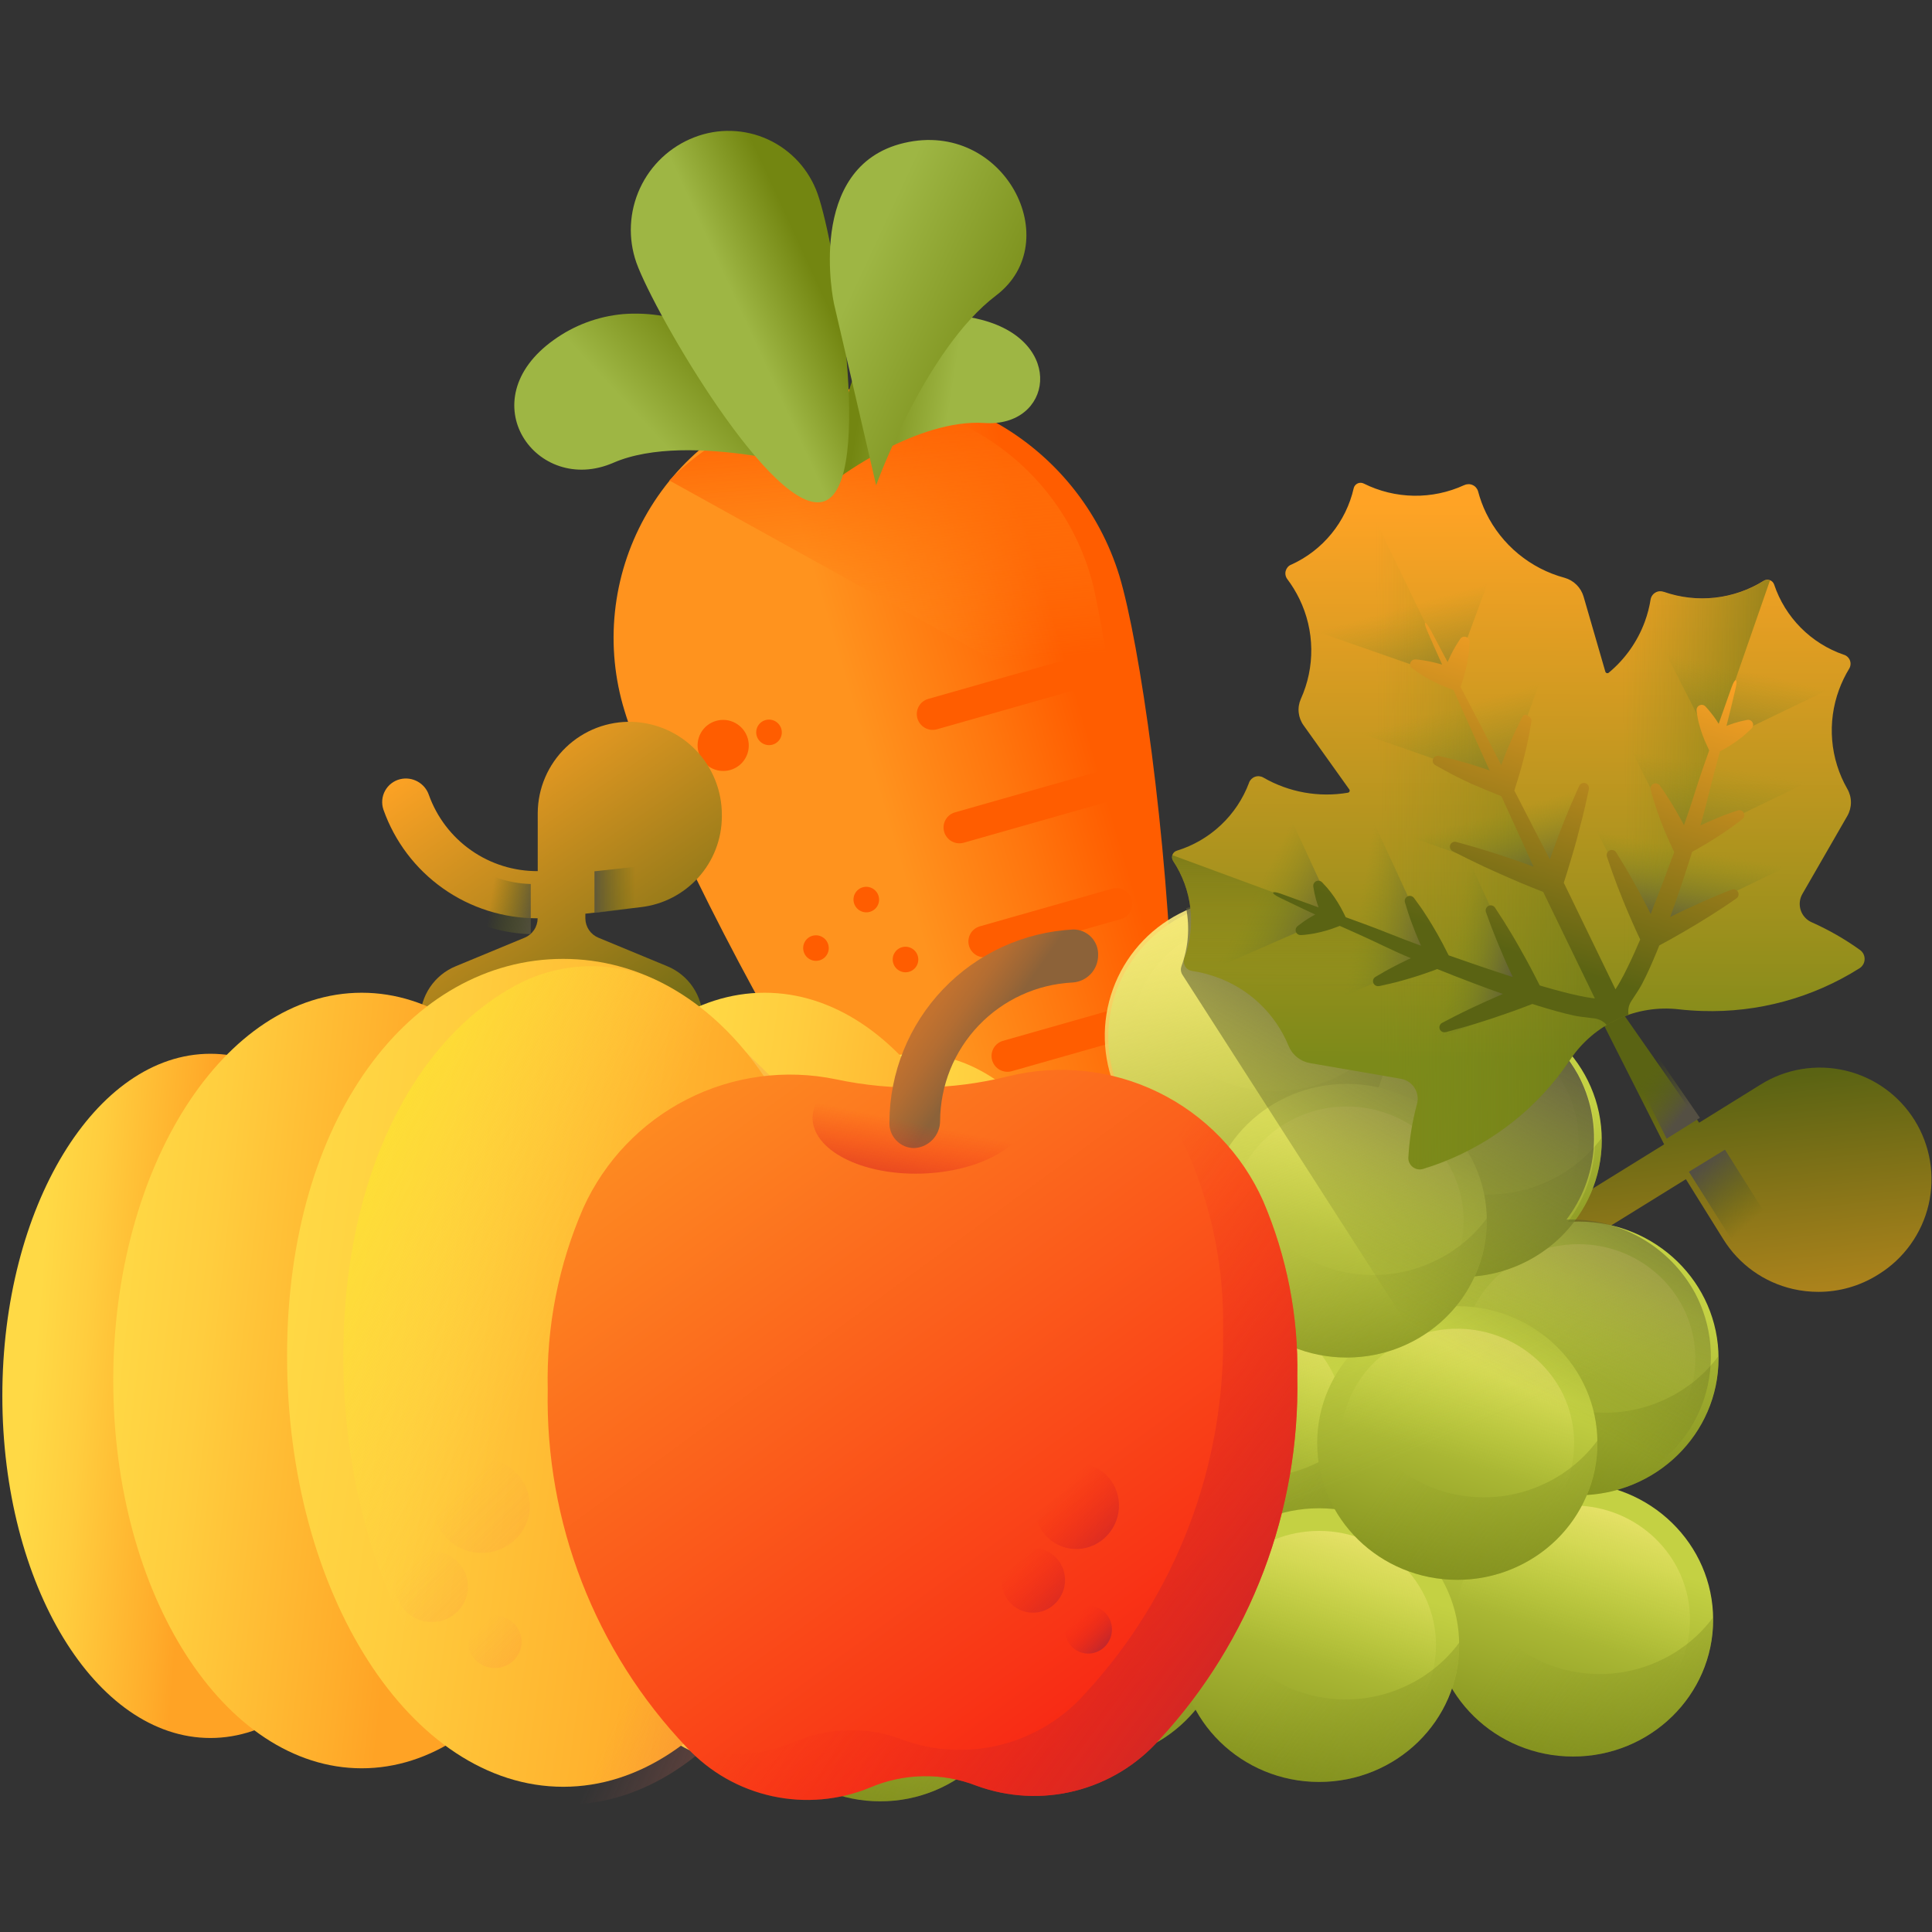 <svg width="91" height="91" viewBox="0 0 91 91" fill="none" xmlns="http://www.w3.org/2000/svg">
<rect x="0" y="0" width="91" height="91" fill="#333333" stroke="none"/>
<path d="M52.724 27.12C54.646 33.508 57.948 63.246 51.509 65.005C45.07 66.764 31.337 39.869 29.416 33.478C28.954 31.973 28.8 30.391 28.964 28.825C29.127 27.26 29.605 25.743 30.368 24.367C31.131 22.99 32.164 21.782 33.405 20.813C34.646 19.845 36.069 19.137 37.59 18.731C40.708 17.898 44.027 18.307 46.85 19.872C49.672 21.436 51.778 24.035 52.724 27.12Z" fill="url(#paint0_linear)"/>
<path d="M51.942 31.901C51.895 31.986 51.831 32.062 51.755 32.123C51.678 32.183 51.59 32.228 51.496 32.255L44.135 34.35C43.944 34.403 43.741 34.38 43.568 34.284C43.395 34.188 43.267 34.028 43.212 33.838C43.185 33.745 43.177 33.646 43.188 33.549C43.198 33.452 43.228 33.358 43.276 33.273C43.323 33.188 43.387 33.112 43.463 33.052C43.54 32.991 43.627 32.946 43.721 32.92L51.084 30.824C51.274 30.77 51.477 30.794 51.65 30.889C51.823 30.985 51.951 31.145 52.006 31.335C52.033 31.429 52.042 31.527 52.031 31.625C52.02 31.722 51.989 31.816 51.942 31.901Z" fill="#FF5D00"/>
<path d="M52.719 37.382C52.672 37.468 52.609 37.543 52.532 37.603C52.456 37.664 52.368 37.709 52.274 37.736L45.395 39.693C45.204 39.747 45.001 39.723 44.828 39.628C44.655 39.532 44.527 39.372 44.472 39.182C44.445 39.088 44.437 38.99 44.447 38.893C44.458 38.796 44.488 38.702 44.536 38.617C44.583 38.531 44.647 38.456 44.723 38.395C44.8 38.335 44.888 38.29 44.981 38.263L51.861 36.306C52.051 36.252 52.255 36.276 52.428 36.371C52.6 36.467 52.728 36.627 52.783 36.817C52.81 36.911 52.819 37.009 52.808 37.106C52.797 37.203 52.767 37.297 52.719 37.382Z" fill="#FF5D00"/>
<path d="M53.246 42.934C53.199 43.02 53.135 43.095 53.059 43.156C52.982 43.217 52.895 43.262 52.801 43.288L46.565 45.062C46.375 45.116 46.171 45.093 45.998 44.997C45.825 44.901 45.698 44.741 45.642 44.551C45.615 44.457 45.607 44.359 45.618 44.262C45.629 44.165 45.659 44.071 45.706 43.986C45.753 43.901 45.817 43.825 45.894 43.765C45.97 43.704 46.058 43.659 46.152 43.632L52.388 41.858C52.578 41.804 52.781 41.828 52.954 41.924C53.127 42.02 53.255 42.18 53.31 42.369C53.337 42.463 53.346 42.561 53.334 42.658C53.324 42.755 53.294 42.849 53.246 42.934Z" fill="#FF5D00"/>
<path d="M53.544 48.553C53.496 48.639 53.433 48.714 53.356 48.775C53.28 48.835 53.192 48.88 53.098 48.907L47.655 50.455C47.465 50.508 47.261 50.485 47.088 50.389C46.916 50.293 46.788 50.133 46.733 49.944C46.705 49.85 46.697 49.752 46.708 49.654C46.719 49.557 46.749 49.464 46.796 49.378C46.843 49.293 46.907 49.218 46.984 49.157C47.06 49.096 47.148 49.051 47.242 49.025L52.683 47.477C52.873 47.423 53.077 47.447 53.25 47.542C53.422 47.638 53.55 47.798 53.605 47.988C53.633 48.082 53.642 48.18 53.631 48.277C53.62 48.374 53.591 48.468 53.544 48.553Z" fill="#FF5D00"/>
<path d="M53.543 54.254C53.496 54.339 53.432 54.414 53.356 54.475C53.279 54.536 53.192 54.581 53.098 54.608L48.638 55.876C48.448 55.93 48.245 55.906 48.072 55.81C47.899 55.715 47.771 55.554 47.716 55.365C47.689 55.271 47.681 55.173 47.691 55.076C47.702 54.979 47.732 54.885 47.78 54.799C47.827 54.714 47.891 54.639 47.967 54.578C48.044 54.518 48.131 54.473 48.225 54.446L52.682 53.176C52.872 53.122 53.076 53.146 53.249 53.242C53.421 53.337 53.549 53.498 53.604 53.687C53.632 53.781 53.641 53.879 53.631 53.977C53.62 54.074 53.59 54.168 53.543 54.254Z" fill="#FF5D00"/>
<path d="M53.039 60.099C52.992 60.184 52.929 60.259 52.852 60.32C52.776 60.381 52.688 60.426 52.594 60.452L49.445 61.348C49.255 61.402 49.051 61.378 48.879 61.282C48.706 61.187 48.578 61.026 48.523 60.837C48.496 60.743 48.487 60.645 48.498 60.548C48.509 60.451 48.539 60.357 48.586 60.271C48.634 60.186 48.697 60.111 48.774 60.05C48.85 59.989 48.938 59.945 49.032 59.918L52.18 59.022C52.37 58.968 52.574 58.992 52.747 59.087C52.919 59.183 53.047 59.343 53.102 59.533C53.13 59.627 53.139 59.725 53.128 59.822C53.117 59.919 53.087 60.013 53.039 60.099Z" fill="#FF5D00"/>
<path d="M35.118 35.696C35.44 35.115 35.228 34.383 34.646 34.06C34.063 33.737 33.33 33.946 33.008 34.526C32.686 35.106 32.898 35.839 33.481 36.162C34.063 36.485 34.797 36.276 35.118 35.696Z" fill="#FF5D00"/>
<path d="M36.749 34.788C36.91 34.498 36.804 34.132 36.513 33.97C36.221 33.809 35.855 33.913 35.694 34.203C35.533 34.494 35.639 34.86 35.93 35.021C36.221 35.183 36.588 35.078 36.749 34.788Z" fill="#FF5D00"/>
<path d="M38.96 44.948C39.121 44.658 39.016 44.292 38.724 44.13C38.433 43.969 38.066 44.073 37.906 44.364C37.745 44.654 37.85 45.02 38.142 45.182C38.433 45.343 38.799 45.239 38.96 44.948Z" fill="#FF5D00"/>
<path d="M43.178 45.487C43.339 45.196 43.233 44.83 42.942 44.669C42.651 44.507 42.284 44.612 42.123 44.902C41.962 45.192 42.068 45.559 42.359 45.72C42.65 45.882 43.017 45.777 43.178 45.487Z" fill="#FF5D00"/>
<path d="M41.331 42.664C41.492 42.373 41.386 42.007 41.094 41.846C40.803 41.684 40.437 41.789 40.276 42.079C40.115 42.369 40.221 42.735 40.512 42.897C40.803 43.058 41.17 42.954 41.331 42.664Z" fill="#FF5D00"/>
<path d="M36.692 19.461C34.741 20.089 32.968 21.174 31.522 22.627L52.522 34.267C52.325 32.051 51.988 29.85 51.514 27.677C51.142 26.127 50.452 24.671 49.487 23.402C48.523 22.134 47.305 21.079 45.911 20.307C44.517 19.534 42.977 19.06 41.39 18.914C39.803 18.768 38.203 18.955 36.692 19.461Z" fill="url(#paint1_linear)"/>
<path d="M35.991 17.877C35.241 16.835 34.235 16.005 33.071 15.465C31.906 14.925 30.622 14.694 29.343 14.795C28.168 14.901 27.044 15.32 26.087 16.009C22.066 18.874 25.28 23.366 28.885 21.799C32.49 20.232 39.186 22.266 39.186 22.266L35.991 17.877Z" fill="url(#paint2_linear)"/>
<path d="M39.869 19.053C39.983 18.065 40.408 17.138 41.082 16.407C41.757 15.676 42.645 15.177 43.621 14.982C44.494 14.803 45.397 14.833 46.256 15.07C50.213 16.113 49.551 20.139 46.376 19.924C43.201 19.709 39.45 22.547 39.45 22.547L39.869 19.053Z" fill="url(#paint3_linear)"/>
<path d="M38.508 9.123C39.355 11.49 41.198 22.705 38.842 23.604C36.487 24.502 30.823 14.742 29.976 12.376C29.573 11.229 29.634 9.97 30.144 8.866C30.654 7.762 31.574 6.901 32.709 6.465C33.264 6.25 33.856 6.148 34.451 6.166C35.045 6.183 35.63 6.32 36.171 6.568C36.712 6.816 37.197 7.17 37.599 7.609C38 8.048 38.309 8.563 38.508 9.123Z" fill="url(#paint4_linear)"/>
<path d="M39.281 14.3C39.281 14.3 37.882 7.833 42.589 6.732C47.297 5.631 50.258 11.384 46.916 13.918C43.575 16.451 41.267 22.857 41.267 22.857L39.281 14.3Z" fill="url(#paint5_linear)"/>
<path d="M19.792 48C19.794 47.466 19.954 46.944 20.252 46.501C20.55 46.057 20.974 45.713 21.468 45.51L24.708 44.168C24.89 44.094 25.045 43.967 25.155 43.804C25.265 43.641 25.323 43.449 25.324 43.253H25.3C23.712 43.254 22.163 42.763 20.866 41.846C19.569 40.929 18.589 39.633 18.06 38.135C18.01 37.989 17.992 37.834 18.005 37.681C18.019 37.527 18.064 37.378 18.139 37.243C18.213 37.108 18.314 36.99 18.437 36.897C18.559 36.803 18.7 36.736 18.85 36.7C19.127 36.634 19.419 36.673 19.668 36.81C19.918 36.947 20.107 37.172 20.2 37.441C20.578 38.497 21.274 39.409 22.192 40.052C23.111 40.696 24.207 41.038 25.328 41.031V38.289C25.332 37.712 25.451 37.141 25.68 36.611C25.908 36.081 26.24 35.602 26.656 35.202C27.072 34.802 27.564 34.49 28.103 34.283C28.642 34.077 29.217 33.981 29.794 34C30.926 34.043 31.997 34.523 32.782 35.34C33.566 36.157 34.003 37.247 34 38.38V38.47C33.995 39.525 33.603 40.541 32.898 41.326C32.193 42.111 31.225 42.61 30.177 42.729L27.571 43.037V43.253C27.572 43.449 27.631 43.641 27.74 43.804C27.85 43.967 28.005 44.093 28.187 44.168L31.428 45.51C31.922 45.713 32.344 46.058 32.642 46.502C32.939 46.945 33.099 47.466 33.1 48H19.792Z" fill="url(#paint6_linear)"/>
<path d="M9.91 81.862C15.322 81.862 19.71 74.647 19.71 65.748C19.71 56.849 15.322 49.634 9.91 49.634C4.498 49.634 0.11 56.849 0.11 65.748C0.11 74.647 4.498 81.862 9.91 81.862Z" fill="url(#paint7_linear)"/>
<path d="M43.14 81.862C48.552 81.862 52.94 74.647 52.94 65.748C52.94 56.849 48.552 49.634 43.14 49.634C37.728 49.634 33.34 56.849 33.34 65.748C33.34 74.647 37.728 81.862 43.14 81.862Z" fill="url(#paint8_linear)"/>
<path d="M42.368 49.684C37.317 50.331 33.34 57.276 33.34 65.749C33.34 74.649 37.728 81.863 43.14 81.863C48.552 81.863 52.94 74.648 52.94 65.749C52.948 63.541 52.664 61.341 52.098 59.207L42.368 49.684Z" fill="url(#paint9_radial)"/>
<path d="M17.038 83.289C23.502 83.289 28.742 75.112 28.742 65.024C28.742 54.937 23.502 46.759 17.038 46.759C10.574 46.759 5.334 54.937 5.334 65.024C5.334 75.112 10.574 83.289 17.038 83.289Z" fill="url(#paint10_linear)"/>
<path d="M36.013 83.289C42.477 83.289 47.717 75.112 47.717 65.024C47.717 54.937 42.477 46.759 36.013 46.759C29.549 46.759 24.309 54.937 24.309 65.024C24.309 75.112 29.549 83.289 36.013 83.289Z" fill="url(#paint11_linear)"/>
<path d="M32.931 47.4C27.963 49.511 24.309 56.6 24.309 65.024C24.309 75.111 29.549 83.289 36.009 83.289C42.469 83.289 47.709 75.111 47.709 65.024C47.708 63.906 47.642 62.788 47.509 61.678L32.931 47.4Z" fill="url(#paint12_radial)"/>
<path d="M39.53 63.865C39.53 75.073 33.708 84.16 26.53 84.16C19.352 84.16 13.521 75.073 13.521 63.865C13.521 52.657 19.343 45.165 26.521 45.165C33.699 45.165 39.53 52.656 39.53 63.865Z" fill="url(#paint13_linear)"/>
<g opacity="0.37">
<path opacity="0.37" d="M22.687 73.144C23.941 73.144 24.957 72.149 24.957 70.922C24.957 69.695 23.941 68.7 22.687 68.7C21.433 68.7 20.417 69.695 20.417 70.922C20.417 72.149 21.433 73.144 22.687 73.144Z" fill="url(#paint14_linear)"/>
<path opacity="0.37" d="M23.305 78.567C24.002 78.567 24.567 78.014 24.567 77.332C24.567 76.65 24.002 76.097 23.305 76.097C22.608 76.097 22.043 76.65 22.043 77.332C22.043 78.014 22.608 78.567 23.305 78.567Z" fill="url(#paint15_linear)"/>
<path opacity="0.37" d="M20.338 76.401C21.28 76.401 22.044 75.654 22.044 74.732C22.044 73.81 21.28 73.063 20.338 73.063C19.396 73.063 18.632 73.81 18.632 74.732C18.632 75.654 19.396 76.401 20.338 76.401Z" fill="url(#paint16_linear)"/>
</g>
<path d="M31.376 46.394C30.292 45.813 29.081 45.509 27.851 45.509C26.62 45.509 25.409 45.813 24.325 46.394C19.545 48.953 16.171 55.331 16.171 63.864C16.171 74.374 21.291 83.019 27.851 84.055C34.411 83.019 39.531 74.375 39.531 63.864C39.53 55.331 36.156 48.953 31.376 46.394Z" fill="url(#paint17_linear)"/>
<path d="M32.229 47C34.729 50.333 36.289 55.154 36.289 60.957C36.289 72.339 30.305 81.565 22.923 81.565C21.18 81.551 19.475 81.051 18 80.122C20.329 83.164 23.342 85 26.634 85C34.016 85 40 75.773 40 64.392C40 56.09 36.817 49.8 32.229 47Z" fill="url(#paint18_linear)"/>
<path d="M31.9 39C31.885 39.459 31.702 39.897 31.384 40.229C31.067 40.561 30.638 40.764 30.18 40.8L28 41.04V43L30.432 42.73C31.382 42.657 32.271 42.236 32.929 41.547C33.588 40.859 33.969 39.952 34 39H31.9Z" fill="url(#paint19_linear)"/>
<path d="M20.1 37.822C20.03 37.549 19.857 37.314 19.616 37.167C19.375 37.02 19.087 36.973 18.812 37.035C18.662 37.085 18.523 37.165 18.404 37.269C18.285 37.373 18.188 37.499 18.118 37.641C18.048 37.783 18.006 37.937 17.996 38.095C17.986 38.253 18.007 38.411 18.058 38.561C18.481 40.087 19.38 41.437 20.624 42.416C21.868 43.394 23.393 43.949 24.975 44H25V41.638C23.883 41.608 22.804 41.222 21.923 40.535C21.041 39.849 20.402 38.898 20.1 37.822Z" fill="url(#paint20_linear)"/>
<path d="M84.448 60.713C83.773 60.558 83.136 60.271 82.573 59.868C82.01 59.465 81.533 58.955 81.168 58.367L79.408 55.542L71.208 60.617L70.184 58.976L78.384 53.901L75.114 47.433L75.884 46.933L80.032 52.881L82.932 51.081C83.519 50.715 84.171 50.469 84.853 50.356C85.535 50.243 86.232 50.265 86.905 50.421C87.578 50.577 88.214 50.865 88.776 51.267C89.338 51.669 89.816 52.178 90.181 52.764C90.546 53.35 90.793 54.003 90.906 54.685C91.019 55.367 90.997 56.064 90.841 56.737C90.685 57.41 90.397 58.046 89.995 58.608C89.593 59.17 89.085 59.648 88.498 60.013L88.432 60.054C87.599 60.572 86.638 60.847 85.657 60.848C85.25 60.849 84.844 60.804 84.448 60.713Z" fill="url(#paint21_linear)"/>
<path d="M41.459 84.845C45.103 84.845 48.058 81.959 48.058 78.4C48.058 74.841 45.103 71.955 41.459 71.955C37.815 71.955 34.86 74.841 34.86 78.4C34.86 81.959 37.815 84.845 41.459 84.845Z" fill="url(#paint22_linear)"/>
<path d="M41.459 83.777C44.501 83.777 46.966 81.369 46.966 78.399C46.966 75.429 44.501 73.021 41.459 73.021C38.418 73.021 35.952 75.429 35.952 78.399C35.952 81.369 38.418 83.777 41.459 83.777Z" fill="url(#paint23_linear)"/>
<path d="M48.059 78.285C47.454 79.102 46.666 79.766 45.759 80.225C44.212 81.018 42.417 81.177 40.755 80.667C39.093 80.157 37.695 79.019 36.859 77.495C36.384 76.612 36.127 75.628 36.109 74.625C35.392 75.588 34.965 76.735 34.876 77.932C34.788 79.129 35.042 80.326 35.609 81.384C36.446 82.908 37.843 84.045 39.505 84.555C41.167 85.064 42.962 84.905 44.509 84.112C45.588 83.572 46.494 82.739 47.122 81.709C47.75 80.678 48.074 79.492 48.059 78.285Z" fill="url(#paint24_linear)"/>
<path d="M46.134 73.55C49.779 73.55 52.733 70.664 52.733 67.105C52.733 63.545 49.779 60.66 46.134 60.66C42.489 60.66 39.535 63.545 39.535 67.105C39.535 70.664 42.489 73.55 46.134 73.55Z" fill="url(#paint25_linear)"/>
<path d="M46.134 72.482C49.175 72.482 51.641 70.074 51.641 67.104C51.641 64.134 49.175 61.726 46.134 61.726C43.093 61.726 40.627 64.134 40.627 67.104C40.627 70.074 43.093 72.482 46.134 72.482Z" fill="url(#paint26_linear)"/>
<path d="M52.734 66.99C52.129 67.807 51.341 68.471 50.434 68.93C48.887 69.723 47.092 69.882 45.43 69.372C43.768 68.862 42.37 67.724 41.534 66.2C41.059 65.317 40.802 64.333 40.784 63.33C40.067 64.293 39.64 65.44 39.551 66.637C39.463 67.834 39.717 69.031 40.284 70.089C41.12 71.613 42.518 72.75 44.18 73.26C45.842 73.769 47.637 73.61 49.184 72.817C50.263 72.277 51.169 71.444 51.797 70.414C52.425 69.383 52.749 68.197 52.734 66.99Z" fill="url(#paint27_linear)"/>
<path d="M51.161 82.948C54.806 82.948 57.76 80.062 57.76 76.503C57.76 72.944 54.806 70.058 51.161 70.058C47.517 70.058 44.562 72.944 44.562 76.503C44.562 80.062 47.517 82.948 51.161 82.948Z" fill="url(#paint28_linear)"/>
<path d="M51.161 81.882C54.203 81.882 56.668 79.474 56.668 76.503C56.668 73.532 54.203 71.124 51.161 71.124C48.12 71.124 45.654 73.532 45.654 76.503C45.654 79.474 48.12 81.882 51.161 81.882Z" fill="url(#paint29_linear)"/>
<path d="M57.761 76.387C57.156 77.204 56.368 77.868 55.461 78.327C53.914 79.12 52.119 79.279 50.457 78.769C48.795 78.259 47.397 77.121 46.561 75.597C46.086 74.714 45.829 73.73 45.811 72.727C45.094 73.69 44.667 74.837 44.578 76.034C44.49 77.231 44.744 78.428 45.311 79.486C46.148 81.01 47.545 82.147 49.207 82.657C50.869 83.166 52.664 83.007 54.211 82.214C55.29 81.674 56.196 80.841 56.824 79.811C57.452 78.78 57.776 77.594 57.761 76.387Z" fill="url(#paint30_linear)"/>
<path d="M51.755 64.178C55.4 64.178 58.354 61.292 58.354 57.733C58.354 54.173 55.4 51.288 51.755 51.288C48.111 51.288 45.156 54.173 45.156 57.733C45.156 61.292 48.111 64.178 51.755 64.178Z" fill="url(#paint31_linear)"/>
<path d="M51.755 63.11C54.796 63.11 57.262 60.702 57.262 57.732C57.262 54.762 54.796 52.354 51.755 52.354C48.714 52.354 46.248 54.762 46.248 57.732C46.248 60.702 48.714 63.11 51.755 63.11Z" fill="url(#paint32_linear)"/>
<path d="M58.355 57.617C57.75 58.434 56.962 59.098 56.055 59.557C54.508 60.35 52.713 60.508 51.051 59.999C49.389 59.489 47.991 58.351 47.155 56.827C46.68 55.944 46.423 54.96 46.405 53.957C45.688 54.92 45.261 56.067 45.172 57.264C45.084 58.461 45.338 59.658 45.905 60.716C46.742 62.24 48.139 63.377 49.801 63.887C51.463 64.396 53.258 64.237 54.805 63.444C55.884 62.904 56.79 62.072 57.418 61.041C58.046 60.01 58.37 58.824 58.355 57.617Z" fill="url(#paint33_linear)"/>
<path d="M74.093 82.735C77.737 82.735 80.692 79.849 80.692 76.29C80.692 72.731 77.737 69.845 74.093 69.845C70.448 69.845 67.494 72.731 67.494 76.29C67.494 79.849 70.448 82.735 74.093 82.735Z" fill="url(#paint34_linear)"/>
<path d="M74.093 81.667C77.134 81.667 79.6 79.259 79.6 76.289C79.6 73.319 77.134 70.911 74.093 70.911C71.052 70.911 68.586 73.319 68.586 76.289C68.586 79.259 71.052 81.667 74.093 81.667Z" fill="url(#paint35_linear)"/>
<path d="M80.693 76.175C80.088 76.992 79.3 77.656 78.393 78.115C76.846 78.908 75.051 79.067 73.389 78.557C71.727 78.047 70.329 76.909 69.493 75.385C69.018 74.502 68.761 73.518 68.743 72.515C68.026 73.478 67.599 74.625 67.51 75.822C67.422 77.019 67.676 78.216 68.243 79.274C69.079 80.798 70.477 81.935 72.139 82.445C73.801 82.954 75.596 82.795 77.143 82.002C78.222 81.462 79.128 80.629 79.756 79.599C80.384 78.568 80.708 77.382 80.693 76.175Z" fill="url(#paint36_linear)"/>
<path d="M57.829 73.477C61.474 73.477 64.428 70.591 64.428 67.032C64.428 63.472 61.474 60.587 57.829 60.587C54.184 60.587 51.23 63.472 51.23 67.032C51.23 70.591 54.184 73.477 57.829 73.477Z" fill="url(#paint37_linear)"/>
<path d="M57.828 72.411C60.869 72.411 63.335 70.003 63.335 67.032C63.335 64.061 60.869 61.653 57.828 61.653C54.787 61.653 52.321 64.061 52.321 67.032C52.321 70.003 54.787 72.411 57.828 72.411Z" fill="url(#paint38_linear)"/>
<path d="M64.429 66.917C63.824 67.734 63.036 68.398 62.129 68.857C60.582 69.65 58.787 69.808 57.125 69.299C55.463 68.789 54.065 67.651 53.229 66.127C52.754 65.244 52.497 64.26 52.479 63.257C51.762 64.22 51.335 65.367 51.246 66.564C51.158 67.761 51.412 68.958 51.979 70.016C52.816 71.54 54.213 72.677 55.875 73.187C57.537 73.696 59.332 73.537 60.879 72.744C61.958 72.204 62.864 71.371 63.492 70.341C64.12 69.31 64.444 68.124 64.429 66.917Z" fill="url(#paint39_linear)"/>
<path d="M62.131 83.932C65.775 83.932 68.73 81.046 68.73 77.487C68.73 73.927 65.775 71.042 62.131 71.042C58.486 71.042 55.532 73.927 55.532 77.487C55.532 81.046 58.486 83.932 62.131 83.932Z" fill="url(#paint40_linear)"/>
<path d="M62.13 82.864C65.171 82.864 67.637 80.456 67.637 77.486C67.637 74.516 65.171 72.108 62.13 72.108C59.089 72.108 56.623 74.516 56.623 77.486C56.623 80.456 59.089 82.864 62.13 82.864Z" fill="url(#paint41_linear)"/>
<path d="M68.731 77.372C68.126 78.189 67.338 78.853 66.431 79.312C64.884 80.105 63.089 80.264 61.427 79.754C59.765 79.244 58.367 78.106 57.531 76.582C57.056 75.699 56.799 74.715 56.781 73.712C56.064 74.675 55.637 75.822 55.548 77.019C55.46 78.216 55.714 79.413 56.281 80.471C57.117 81.995 58.515 83.132 60.177 83.642C61.839 84.151 63.634 83.992 65.181 83.199C66.26 82.659 67.166 81.826 67.794 80.796C68.422 79.765 68.746 78.579 68.731 77.372Z" fill="url(#paint42_linear)"/>
<path d="M74.347 70.427C77.992 70.427 80.946 67.541 80.946 63.982C80.946 60.422 77.992 57.537 74.347 57.537C70.703 57.537 67.748 60.422 67.748 63.982C67.748 67.541 70.703 70.427 74.347 70.427Z" fill="url(#paint43_linear)"/>
<path d="M74.346 69.359C77.387 69.359 79.853 66.951 79.853 63.981C79.853 61.011 77.387 58.603 74.346 58.603C71.305 58.603 68.839 61.011 68.839 63.981C68.839 66.951 71.305 69.359 74.346 69.359Z" fill="url(#paint44_linear)"/>
<path d="M80.946 63.867C80.341 64.684 79.553 65.348 78.646 65.807C77.099 66.6 75.304 66.758 73.642 66.249C71.98 65.739 70.582 64.601 69.746 63.077C69.271 62.194 69.014 61.21 68.996 60.207C68.279 61.17 67.852 62.317 67.763 63.514C67.675 64.711 67.929 65.908 68.496 66.966C69.332 68.49 70.73 69.627 72.392 70.137C74.054 70.646 75.849 70.487 77.396 69.694C78.475 69.154 79.381 68.321 80.009 67.291C80.637 66.26 80.961 65.074 80.946 63.867Z" fill="url(#paint45_linear)"/>
<path d="M68.847 60.147C72.492 60.147 75.446 57.261 75.446 53.702C75.446 50.142 72.492 47.257 68.847 47.257C65.203 47.257 62.248 50.142 62.248 53.702C62.248 57.261 65.203 60.147 68.847 60.147Z" fill="url(#paint46_linear)"/>
<path d="M71.398 58.469C70.107 59.132 68.608 59.265 67.219 58.84C65.832 58.415 64.664 57.465 63.966 56.192C63.633 55.565 63.429 54.877 63.366 54.169C63.303 53.461 63.382 52.748 63.6 52.071C63.817 51.395 64.168 50.769 64.631 50.23C65.094 49.691 65.661 49.251 66.297 48.935C67.588 48.272 69.087 48.138 70.475 48.563C71.863 48.989 73.031 49.938 73.729 51.211C74.062 51.839 74.267 52.527 74.33 53.234C74.393 53.942 74.313 54.656 74.096 55.332C73.879 56.009 73.528 56.635 73.064 57.174C72.601 57.712 72.034 58.153 71.398 58.469Z" fill="url(#paint47_linear)"/>
<path d="M75.447 53.587C74.842 54.404 74.054 55.068 73.147 55.527C71.6 56.32 69.805 56.478 68.143 55.969C66.481 55.459 65.083 54.321 64.247 52.797C63.772 51.914 63.515 50.93 63.497 49.927C62.78 50.89 62.353 52.037 62.264 53.234C62.176 54.431 62.43 55.628 62.997 56.686C63.834 58.21 65.231 59.347 66.893 59.857C68.555 60.366 70.35 60.207 71.897 59.414C72.976 58.874 73.882 58.041 74.51 57.011C75.138 55.98 75.462 54.794 75.447 53.587Z" fill="url(#paint48_linear)"/>
<path d="M58.799 55.282C62.444 55.282 65.398 52.396 65.398 48.837C65.398 45.278 62.444 42.392 58.799 42.392C55.154 42.392 52.2 45.278 52.2 48.837C52.2 52.396 55.154 55.282 58.799 55.282Z" fill="url(#paint49_linear)"/>
<path d="M61.349 53.604C60.058 54.267 58.559 54.4 57.17 53.975C55.782 53.55 54.615 52.6 53.917 51.327C53.584 50.7 53.38 50.011 53.317 49.304C53.254 48.596 53.333 47.883 53.551 47.206C53.768 46.53 54.118 45.904 54.582 45.365C55.045 44.827 55.612 44.386 56.248 44.07C57.539 43.407 59.038 43.273 60.426 43.699C61.814 44.124 62.982 45.073 63.68 46.346C64.013 46.974 64.218 47.662 64.281 48.369C64.344 49.077 64.265 49.791 64.047 50.467C63.83 51.144 63.479 51.77 63.016 52.309C62.552 52.848 61.986 53.288 61.349 53.604Z" fill="url(#paint50_linear)"/>
<path d="M65.399 48.722C64.794 49.539 64.006 50.203 63.099 50.662C61.552 51.455 59.757 51.614 58.095 51.104C56.433 50.594 55.035 49.456 54.199 47.932C53.724 47.049 53.467 46.065 53.449 45.062C52.732 46.025 52.305 47.172 52.216 48.369C52.128 49.566 52.382 50.763 52.949 51.821C53.785 53.345 55.183 54.482 56.845 54.992C58.507 55.501 60.302 55.342 61.849 54.549C62.928 54.009 63.834 53.176 64.462 52.146C65.09 51.115 65.414 49.929 65.399 48.722Z" fill="url(#paint51_linear)"/>
<path d="M68.641 74.412C72.285 74.412 75.24 71.526 75.24 67.967C75.24 64.407 72.285 61.522 68.641 61.522C64.996 61.522 62.042 64.407 62.042 67.967C62.042 71.526 64.996 74.412 68.641 74.412Z" fill="url(#paint52_linear)"/>
<path d="M71.191 72.734C69.9 73.397 68.4 73.53 67.013 73.105C65.624 72.68 64.457 71.73 63.759 70.457C63.426 69.829 63.222 69.141 63.159 68.434C63.096 67.726 63.175 67.013 63.393 66.336C63.61 65.66 63.961 65.034 64.424 64.495C64.887 63.956 65.454 63.516 66.09 63.2C67.381 62.537 68.88 62.404 70.268 62.828C71.656 63.254 72.824 64.203 73.522 65.476C73.855 66.104 74.06 66.792 74.123 67.499C74.186 68.207 74.106 68.921 73.889 69.597C73.672 70.274 73.321 70.9 72.858 71.439C72.394 71.978 71.828 72.418 71.191 72.734Z" fill="url(#paint53_linear)"/>
<path d="M75.24 67.852C74.635 68.669 73.847 69.333 72.94 69.792C71.393 70.585 69.598 70.743 67.936 70.234C66.274 69.724 64.876 68.586 64.04 67.062C63.565 66.179 63.308 65.195 63.29 64.192C62.573 65.155 62.146 66.302 62.057 67.499C61.969 68.696 62.223 69.893 62.79 70.951C63.627 72.475 65.024 73.612 66.686 74.122C68.348 74.631 70.143 74.472 71.69 73.679C72.769 73.139 73.675 72.306 74.303 71.276C74.931 70.245 75.255 69.059 75.24 67.852Z" fill="url(#paint54_linear)"/>
<path d="M63.432 63.942C67.076 63.942 70.031 61.056 70.031 57.497C70.031 53.938 67.076 51.052 63.432 51.052C59.788 51.052 56.833 53.938 56.833 57.497C56.833 61.056 59.788 63.942 63.432 63.942Z" fill="url(#paint55_linear)"/>
<path d="M63.432 62.876C66.474 62.876 68.939 60.468 68.939 57.497C68.939 54.526 66.474 52.118 63.432 52.118C60.391 52.118 57.925 54.526 57.925 57.497C57.925 60.468 60.391 62.876 63.432 62.876Z" fill="url(#paint56_linear)"/>
<path d="M70.032 57.382C69.427 58.199 68.639 58.863 67.732 59.322C66.185 60.115 64.39 60.273 62.728 59.764C61.066 59.254 59.668 58.116 58.832 56.592C58.357 55.709 58.1 54.725 58.082 53.722C57.365 54.685 56.938 55.832 56.849 57.029C56.761 58.226 57.015 59.423 57.582 60.481C58.419 62.005 59.816 63.142 61.478 63.651C63.14 64.161 64.935 64.002 66.482 63.209C67.561 62.669 68.467 61.836 69.095 60.806C69.723 59.775 70.047 58.589 70.032 57.382Z" fill="url(#paint57_linear)"/>
<path d="M79.591 73.452C78.802 71.952 77.459 70.819 75.848 70.293C76.27 70.172 76.678 70.01 77.068 69.808C77.829 69.418 78.505 68.881 79.057 68.228C79.609 67.575 80.026 66.819 80.284 66.004C80.542 65.189 80.635 64.331 80.56 63.479C80.484 62.628 80.24 61.8 79.842 61.043C79.267 59.959 78.401 59.059 77.34 58.443C76.28 57.826 75.068 57.52 73.842 57.557C74.574 56.58 75.014 55.415 75.11 54.198C75.206 52.981 74.954 51.762 74.384 50.682C73.569 49.151 72.183 48.004 70.526 47.489C68.871 46.975 67.078 47.134 65.539 47.933C65.394 48.008 65.255 48.089 65.119 48.173C65.039 47.336 64.796 46.522 64.403 45.778C63.587 44.247 62.2 43.099 60.542 42.586C58.885 42.072 57.092 42.232 55.553 43.033C54.096 43.78 52.976 45.053 52.42 46.593C51.864 48.133 51.914 49.827 52.558 51.333C51.188 51.128 49.788 51.361 48.558 51.999C47.802 52.387 47.129 52.92 46.579 53.568C46.029 54.215 45.612 54.965 45.352 55.775C45.092 56.584 44.994 57.436 45.063 58.283C45.133 59.13 45.369 59.955 45.758 60.711C44.787 60.747 43.836 60.998 42.974 61.445C42.031 61.928 41.22 62.636 40.615 63.505C40.009 64.375 39.626 65.381 39.501 66.433C39.375 67.486 39.51 68.553 39.894 69.541C40.278 70.529 40.899 71.407 41.702 72.099C40.533 72.037 39.368 72.289 38.329 72.828C37.568 73.218 36.892 73.755 36.34 74.408C35.788 75.061 35.371 75.816 35.113 76.632C34.855 77.447 34.761 78.305 34.837 79.156C34.912 80.008 35.156 80.836 35.554 81.593C36.369 83.124 37.755 84.272 39.412 84.787C41.068 85.301 42.861 85.142 44.4 84.343C45.498 83.777 46.411 82.91 47.034 81.843C48.027 82.59 49.211 83.041 50.449 83.145C51.688 83.249 52.93 83.001 54.034 82.43C54.839 82.014 55.549 81.435 56.118 80.73C56.943 82.243 58.328 83.371 59.975 83.875C61.623 84.378 63.402 84.216 64.931 83.422C66.432 82.649 67.573 81.322 68.111 79.722C68.968 81.171 70.347 82.236 71.965 82.7C73.583 83.164 75.317 82.991 76.811 82.216C77.572 81.826 78.248 81.289 78.8 80.636C79.352 79.983 79.769 79.228 80.027 78.412C80.285 77.597 80.379 76.739 80.303 75.887C80.227 75.036 79.983 74.208 79.585 73.451L79.591 73.452Z" fill="url(#paint58_linear)"/>
<path d="M79.583 73.218C78.778 71.725 77.425 70.602 75.808 70.087C76.233 69.967 76.645 69.806 77.039 69.605C77.803 69.227 78.483 68.7 79.04 68.055C79.596 67.409 80.018 66.658 80.279 65.847C80.54 65.036 80.635 64.18 80.56 63.331C80.484 62.483 80.239 61.657 79.839 60.905C79.25 59.823 78.371 58.927 77.301 58.316C76.232 57.705 75.013 57.403 73.782 57.445C74.52 56.481 74.964 55.324 75.061 54.114C75.158 52.903 74.904 51.691 74.329 50.621C73.488 49.095 72.086 47.957 70.42 47.448C68.754 46.939 66.955 47.098 65.405 47.893C65.259 47.967 65.119 48.048 64.981 48.131C64.9 47.299 64.655 46.491 64.259 45.754C63.469 44.316 62.177 43.219 60.631 42.672C59.084 42.124 57.39 42.164 55.871 42.784C56.047 43.695 55.97 44.638 55.648 45.508V45.514C55.624 45.58 55.616 45.65 55.624 45.72C55.632 45.789 55.656 45.856 55.695 45.914C55.754 46.004 73.504 73.655 78.195 80.958C79.265 80.014 79.986 78.735 80.239 77.331C80.492 75.926 80.263 74.477 79.589 73.218H79.583Z" fill="url(#paint59_linear)"/>
<path d="M55.788 45.132V45.126C56.065 44.375 56.161 43.569 56.069 42.774C55.976 41.978 55.697 41.216 55.255 40.549C55.228 40.507 55.211 40.46 55.205 40.41C55.2 40.361 55.206 40.311 55.223 40.264C55.24 40.218 55.268 40.175 55.304 40.141C55.341 40.107 55.384 40.082 55.432 40.068C56.206 39.83 56.915 39.418 57.504 38.863C58.094 38.309 58.548 37.626 58.832 36.868V36.862C58.856 36.799 58.894 36.742 58.942 36.694C58.99 36.647 59.048 36.61 59.112 36.588C59.175 36.565 59.243 36.556 59.311 36.562C59.378 36.568 59.443 36.588 59.502 36.622C60.709 37.319 62.122 37.572 63.496 37.337C63.511 37.333 63.525 37.326 63.537 37.316C63.549 37.306 63.558 37.293 63.564 37.279C63.57 37.264 63.573 37.249 63.572 37.233C63.571 37.218 63.566 37.202 63.558 37.189L61.405 34.171C61.275 33.993 61.195 33.784 61.171 33.566C61.147 33.347 61.181 33.126 61.27 32.924C61.606 32.182 61.774 31.375 61.763 30.561C61.752 29.746 61.561 28.944 61.205 28.212C61.044 27.881 60.852 27.567 60.631 27.273C60.591 27.22 60.564 27.158 60.551 27.092C60.538 27.027 60.54 26.959 60.557 26.895C60.574 26.83 60.605 26.77 60.647 26.719C60.69 26.668 60.744 26.627 60.805 26.6H60.811C61.548 26.267 62.198 25.769 62.71 25.143C63.222 24.518 63.582 23.782 63.762 22.994C63.774 22.945 63.796 22.9 63.828 22.861C63.86 22.822 63.901 22.791 63.946 22.77C63.992 22.749 64.041 22.739 64.092 22.74C64.142 22.741 64.191 22.753 64.236 22.776C64.969 23.141 65.774 23.337 66.593 23.35C67.411 23.363 68.222 23.192 68.966 22.85H68.972C69.033 22.821 69.099 22.806 69.167 22.805C69.234 22.804 69.301 22.818 69.362 22.846C69.424 22.873 69.479 22.914 69.523 22.965C69.567 23.015 69.6 23.075 69.619 23.14C69.712 23.494 69.839 23.838 69.999 24.168C70.362 24.909 70.879 25.565 71.516 26.09C72.153 26.615 72.894 26.999 73.691 27.214C73.905 27.274 74.1 27.387 74.257 27.544C74.415 27.7 74.53 27.895 74.591 28.108L75.615 31.64C75.62 31.655 75.629 31.669 75.64 31.68C75.652 31.692 75.666 31.7 75.681 31.704C75.697 31.709 75.713 31.71 75.729 31.707C75.745 31.704 75.759 31.697 75.772 31.687C76.54 31.051 77.126 30.223 77.472 29.287C77.598 28.944 77.691 28.589 77.748 28.228C77.76 28.162 77.787 28.099 77.826 28.044C77.865 27.989 77.916 27.943 77.975 27.91C78.033 27.876 78.098 27.856 78.166 27.85C78.233 27.845 78.301 27.854 78.364 27.877H78.37C79.142 28.147 79.966 28.241 80.779 28.151C81.592 28.061 82.375 27.79 83.07 27.358C83.112 27.331 83.16 27.314 83.21 27.308C83.26 27.303 83.311 27.308 83.359 27.325C83.406 27.341 83.449 27.368 83.485 27.404C83.52 27.439 83.547 27.483 83.564 27.53C83.821 28.297 84.251 28.994 84.821 29.568C85.391 30.142 86.084 30.577 86.849 30.84H86.855C86.919 30.861 86.977 30.896 87.025 30.942C87.074 30.988 87.111 31.045 87.135 31.107C87.159 31.17 87.168 31.237 87.162 31.304C87.156 31.371 87.135 31.435 87.101 31.493C86.91 31.806 86.75 32.137 86.623 32.481C86.342 33.242 86.231 34.055 86.298 34.863C86.365 35.671 86.609 36.455 87.012 37.159C87.123 37.352 87.182 37.572 87.182 37.795C87.182 38.018 87.123 38.237 87.012 38.431L84.892 42.112C84.826 42.228 84.786 42.356 84.773 42.488C84.761 42.62 84.776 42.754 84.819 42.88C84.862 43.005 84.93 43.121 85.021 43.218C85.111 43.316 85.221 43.393 85.343 43.445C86.14 43.801 86.9 44.236 87.609 44.745C87.679 44.795 87.735 44.861 87.773 44.938C87.811 45.014 87.829 45.099 87.826 45.185C87.824 45.271 87.8 45.354 87.757 45.428C87.714 45.502 87.654 45.565 87.581 45.61C85.373 47.002 82.8 47.702 80.191 47.619C79.822 47.608 79.455 47.583 79.091 47.542C78.101 47.426 77.099 47.584 76.193 48.001C75.288 48.417 74.515 49.075 73.959 49.902C73.759 50.199 73.547 50.49 73.324 50.775C71.709 52.805 69.516 54.297 67.035 55.056C66.953 55.082 66.866 55.088 66.781 55.073C66.697 55.059 66.617 55.024 66.548 54.972C66.48 54.92 66.425 54.853 66.388 54.776C66.35 54.698 66.332 54.613 66.335 54.527C66.382 53.672 66.519 52.824 66.744 51.997C66.778 51.868 66.785 51.734 66.764 51.602C66.743 51.47 66.695 51.344 66.622 51.233C66.55 51.121 66.455 51.025 66.343 50.953C66.231 50.88 66.106 50.831 65.974 50.81L61.705 50.074C61.482 50.036 61.273 49.942 61.096 49.8C60.919 49.659 60.782 49.475 60.696 49.266C60.385 48.507 59.915 47.822 59.318 47.259C58.721 46.696 58.01 46.267 57.234 46.001C56.881 45.877 56.517 45.787 56.147 45.732C56.081 45.722 56.017 45.698 55.962 45.661C55.906 45.624 55.859 45.575 55.824 45.518C55.79 45.46 55.768 45.396 55.762 45.329C55.755 45.262 55.763 45.195 55.786 45.132H55.788Z" fill="url(#paint60_linear)"/>
<path d="M56.149 45.731C56.519 45.787 56.883 45.877 57.237 46C58.013 46.266 58.724 46.695 59.321 47.258C59.918 47.822 60.388 48.506 60.699 49.265C60.785 49.474 60.922 49.658 61.099 49.799C61.275 49.94 61.484 50.035 61.707 50.073L65.973 50.818C66.105 50.839 66.23 50.888 66.342 50.96C66.454 51.033 66.549 51.128 66.622 51.24C66.694 51.352 66.743 51.477 66.764 51.609C66.785 51.741 66.778 51.875 66.744 52.004C66.519 52.833 66.382 53.683 66.335 54.54C66.332 54.626 66.35 54.711 66.388 54.788C66.425 54.866 66.48 54.933 66.548 54.985C66.617 55.037 66.697 55.072 66.782 55.086C66.866 55.101 66.953 55.095 67.035 55.069C69.516 54.31 71.709 52.817 73.324 50.787C73.55 50.502 73.762 50.212 73.959 49.915C74.508 49.087 75.277 48.429 76.179 48.015L83.368 27.34C83.32 27.321 83.267 27.313 83.215 27.317C83.163 27.322 83.112 27.338 83.068 27.366C82.373 27.798 81.59 28.069 80.777 28.159C79.964 28.249 79.14 28.155 78.368 27.885H78.363C78.3 27.862 78.232 27.853 78.165 27.858C78.097 27.864 78.032 27.884 77.973 27.918C77.915 27.951 77.864 27.997 77.825 28.052C77.786 28.108 77.759 28.171 77.747 28.237C77.53 29.59 76.828 30.817 75.772 31.69C75.759 31.7 75.744 31.707 75.728 31.709C75.712 31.712 75.696 31.711 75.68 31.706C75.665 31.701 75.651 31.693 75.639 31.681C75.628 31.67 75.62 31.655 75.615 31.64L74.593 28.107C74.531 27.895 74.417 27.703 74.261 27.547C74.103 27.388 73.906 27.273 73.69 27.214C72.893 26.998 72.152 26.615 71.515 26.089C70.878 25.564 70.361 24.908 69.998 24.167C69.838 23.838 69.712 23.494 69.619 23.14C69.6 23.075 69.567 23.015 69.523 22.964C69.479 22.913 69.424 22.872 69.362 22.844C69.301 22.817 69.234 22.803 69.166 22.803C69.099 22.804 69.032 22.819 68.971 22.848H68.965C68.222 23.19 67.411 23.361 66.592 23.349C65.774 23.336 64.969 23.14 64.236 22.776C64.191 22.753 64.142 22.741 64.092 22.74C64.041 22.739 63.991 22.749 63.946 22.77C63.9 22.791 63.86 22.822 63.828 22.861C63.796 22.9 63.773 22.945 63.761 22.994C63.581 23.781 63.221 24.515 62.709 25.139C62.198 25.764 61.55 26.262 60.814 26.594H60.808C60.747 26.621 60.692 26.661 60.649 26.712C60.605 26.763 60.574 26.823 60.556 26.887C60.539 26.952 60.536 27.02 60.549 27.085C60.561 27.151 60.588 27.213 60.628 27.267C60.851 27.562 61.044 27.879 61.205 28.212C61.562 28.944 61.753 29.746 61.765 30.56C61.778 31.375 61.61 32.182 61.275 32.924C61.186 33.125 61.151 33.346 61.174 33.564C61.196 33.783 61.276 33.992 61.405 34.17L63.558 37.184C63.568 37.197 63.573 37.212 63.575 37.228C63.577 37.244 63.575 37.26 63.569 37.275C63.563 37.29 63.553 37.303 63.54 37.313C63.528 37.323 63.513 37.329 63.497 37.332C62.124 37.567 60.712 37.314 59.505 36.618C59.446 36.584 59.381 36.564 59.314 36.558C59.246 36.552 59.178 36.561 59.115 36.584C59.051 36.606 58.993 36.643 58.945 36.69C58.897 36.737 58.859 36.795 58.835 36.858V36.863C58.551 37.622 58.097 38.305 57.508 38.861C56.918 39.417 56.209 39.83 55.435 40.068C55.387 40.082 55.344 40.107 55.307 40.141C55.271 40.175 55.243 40.217 55.226 40.264C55.209 40.31 55.203 40.36 55.208 40.41C55.214 40.459 55.231 40.506 55.258 40.548C55.7 41.216 55.979 41.978 56.071 42.773C56.164 43.569 56.068 44.375 55.791 45.126V45.131C55.768 45.194 55.76 45.261 55.766 45.328C55.773 45.395 55.794 45.459 55.829 45.517C55.863 45.574 55.91 45.623 55.966 45.66C56.022 45.697 56.086 45.722 56.152 45.731H56.149Z" fill="url(#paint61_linear)"/>
<path d="M73.963 49.91C73.763 50.207 73.551 50.498 73.328 50.783C71.713 52.813 69.52 54.305 67.039 55.064C66.957 55.09 66.87 55.096 66.785 55.081C66.701 55.067 66.621 55.032 66.552 54.98C66.484 54.928 66.429 54.861 66.392 54.784C66.355 54.706 66.337 54.621 66.339 54.535C66.386 53.68 66.523 52.832 66.748 52.005C66.782 51.876 66.789 51.742 66.768 51.61C66.747 51.478 66.699 51.352 66.626 51.241C66.554 51.129 66.459 51.033 66.347 50.961C66.235 50.888 66.11 50.839 65.978 50.818L61.705 50.071C61.482 50.033 61.273 49.939 61.096 49.797C60.92 49.656 60.782 49.472 60.696 49.263C60.385 48.505 59.915 47.821 59.319 47.259C58.722 46.696 58.013 46.267 57.237 46.001C56.884 45.877 56.52 45.787 56.15 45.732C56.084 45.723 56.02 45.699 55.964 45.661C55.908 45.624 55.861 45.575 55.827 45.518C55.792 45.461 55.771 45.396 55.764 45.329C55.758 45.263 55.766 45.195 55.789 45.132V45.126C56.066 44.375 56.162 43.569 56.07 42.774C55.977 41.979 55.698 41.216 55.256 40.549C55.23 40.507 55.213 40.46 55.208 40.411C55.203 40.362 55.209 40.312 55.226 40.266C55.243 40.219 55.271 40.178 55.307 40.144C55.343 40.11 55.387 40.085 55.434 40.071C56.208 39.833 56.917 39.421 57.506 38.866C58.096 38.312 58.55 37.629 58.834 36.871V36.865C58.858 36.802 58.895 36.745 58.944 36.697C58.992 36.65 59.05 36.613 59.114 36.591C59.177 36.568 59.245 36.559 59.313 36.565C59.38 36.571 59.445 36.591 59.504 36.625C60.711 37.322 62.124 37.575 63.498 37.34C63.513 37.336 63.527 37.329 63.539 37.319C63.551 37.309 63.56 37.296 63.566 37.282C63.572 37.267 63.575 37.252 63.574 37.236C63.573 37.221 63.568 37.205 63.56 37.192L61.405 34.171C61.275 33.993 61.195 33.784 61.171 33.566C61.147 33.347 61.181 33.126 61.27 32.924C61.606 32.182 61.774 31.375 61.763 30.561C61.752 29.746 61.561 28.944 61.205 28.212C61.044 27.88 60.851 27.565 60.629 27.271C60.589 27.217 60.562 27.155 60.55 27.089C60.537 27.024 60.54 26.956 60.557 26.891C60.575 26.827 60.606 26.767 60.65 26.716C60.693 26.665 60.748 26.625 60.809 26.598H60.815C61.551 26.265 62.2 25.767 62.711 25.142C63.222 24.516 63.582 23.781 63.762 22.994C63.773 22.945 63.795 22.9 63.827 22.861C63.858 22.822 63.898 22.792 63.944 22.771L76.183 48.016C75.281 48.429 74.513 49.085 73.963 49.911V49.91Z" fill="url(#paint62_linear)"/>
<path d="M56.15 45.731C56.52 45.787 56.884 45.877 57.238 46C58.014 46.267 58.724 46.696 59.321 47.259C59.918 47.822 60.388 48.507 60.699 49.266C60.785 49.475 60.922 49.658 61.099 49.799C61.275 49.94 61.484 50.035 61.706 50.073L65.972 50.818C66.104 50.839 66.229 50.888 66.341 50.96C66.453 51.033 66.548 51.128 66.621 51.24C66.693 51.352 66.742 51.477 66.763 51.609C66.784 51.741 66.777 51.875 66.743 52.004C66.519 52.831 66.382 53.679 66.335 54.535C66.332 54.621 66.35 54.706 66.388 54.783C66.425 54.861 66.48 54.928 66.548 54.98C66.617 55.032 66.697 55.067 66.781 55.081C66.866 55.096 66.953 55.09 67.035 55.064C69.518 54.305 71.712 52.812 73.329 50.78C73.555 50.495 73.767 50.205 73.964 49.908C74.513 49.08 75.281 48.422 76.184 48.008L55.222 40.28C55.207 40.325 55.202 40.372 55.209 40.419C55.215 40.465 55.232 40.51 55.258 40.549C55.7 41.217 55.978 41.979 56.071 42.774C56.163 43.569 56.068 44.375 55.791 45.126V45.131C55.768 45.194 55.76 45.261 55.766 45.328C55.773 45.395 55.794 45.459 55.829 45.517C55.863 45.574 55.91 45.623 55.966 45.66C56.022 45.697 56.086 45.722 56.152 45.731H56.15Z" fill="url(#paint63_linear)"/>
<path d="M73.157 41.778L75.547 35.285C73.793 34.66 71.864 34.745 70.172 35.523C68.481 36.301 67.16 37.709 66.493 39.448L73.157 41.778Z" fill="url(#paint64_linear)"/>
<path d="M70.781 36.878L73.171 30.385C71.417 29.76 69.488 29.845 67.796 30.623C66.105 31.401 64.784 32.809 64.117 34.548L70.781 36.878Z" fill="url(#paint65_linear)"/>
<path d="M68.405 31.978L70.795 25.485C69.041 24.86 67.112 24.945 65.42 25.723C63.728 26.501 62.408 27.91 61.741 29.648L68.405 31.978Z" fill="url(#paint66_linear)"/>
<path d="M77.656 43.961L84 40.897C83.135 39.245 81.66 37.996 79.889 37.414C78.118 36.832 76.189 36.963 74.513 37.779L77.656 43.961Z" fill="url(#paint67_linear)"/>
<path d="M79.09 39.764L85.434 36.7C84.569 35.048 83.094 33.799 81.323 33.217C79.552 32.635 77.623 32.766 75.947 33.582L79.09 39.764Z" fill="url(#paint68_linear)"/>
<path d="M80.672 35.106L85.702 32.68C85.79 32.639 85.87 32.58 85.935 32.508C86 32.435 86.05 32.35 86.082 32.258C86.114 32.166 86.127 32.069 86.121 31.971C86.114 31.874 86.088 31.779 86.044 31.692L86.002 31.602C85.329 30.316 84.18 29.343 82.801 28.89C81.422 28.437 79.921 28.54 78.616 29.176L78.523 29.217C78.435 29.258 78.355 29.317 78.29 29.389C78.225 29.462 78.175 29.546 78.143 29.639C78.111 29.731 78.098 29.828 78.104 29.926C78.111 30.023 78.137 30.118 78.181 30.205L80.672 35.106Z" fill="url(#paint69_linear)"/>
<path d="M72.183 47.011L65.726 49.837C65.348 49.007 65.14 48.109 65.115 47.198C65.089 46.286 65.247 45.378 65.579 44.528C65.91 43.678 66.409 42.904 67.045 42.25C67.681 41.596 68.442 41.077 69.282 40.722L72.183 47.011Z" fill="url(#paint70_linear)"/>
<path d="M67.615 45.036L61.158 47.862C60.78 47.032 60.572 46.134 60.547 45.223C60.521 44.311 60.679 43.403 61.011 42.553C61.342 41.703 61.841 40.929 62.477 40.275C63.113 39.621 63.874 39.102 64.714 38.747L67.615 45.036Z" fill="url(#paint71_linear)"/>
<path d="M62.903 43.12L57.903 45.309C57.725 45.388 57.523 45.394 57.341 45.327C57.158 45.259 57.01 45.123 56.926 44.947L56.885 44.857C56.596 44.226 56.437 43.543 56.417 42.849C56.397 42.155 56.517 41.464 56.769 40.817C57.021 40.171 57.4 39.581 57.884 39.083C58.368 38.585 58.947 38.19 59.586 37.92L59.678 37.883C59.856 37.804 60.058 37.798 60.24 37.865C60.423 37.933 60.572 38.069 60.656 38.245L62.903 43.12Z" fill="url(#paint72_linear)"/>
<path d="M76.711 47.807C76.351 47.926 76.006 48.085 75.681 48.28C75.527 48.104 75.313 47.992 75.081 47.967C74.732 47.927 74.305 47.873 74.146 47.837C73.575 47.711 73.028 47.552 72.49 47.388C72.384 47.356 72.281 47.323 72.177 47.288L71.652 47.488C71.42 47.572 71.189 47.66 70.952 47.739C70.715 47.818 70.486 47.902 70.252 47.979C70.018 48.056 69.782 48.131 69.545 48.205C69.429 48.242 69.309 48.277 69.19 48.312C69.071 48.347 68.953 48.382 68.834 48.412C68.596 48.48 68.356 48.545 68.116 48.612H68.1C68.044 48.629 67.984 48.624 67.932 48.6C67.879 48.575 67.838 48.531 67.815 48.477C67.793 48.423 67.792 48.363 67.812 48.308C67.832 48.254 67.871 48.208 67.923 48.181L67.936 48.173C68.154 48.057 68.374 47.942 68.594 47.832C68.704 47.776 68.815 47.721 68.926 47.668C69.037 47.613 69.148 47.557 69.259 47.506C69.483 47.401 69.706 47.296 69.931 47.195C70.156 47.094 70.381 46.995 70.606 46.895C70.666 46.867 70.727 46.843 70.789 46.816C70.31 46.649 69.839 46.477 69.38 46.302C68.801 46.084 68.241 45.864 67.695 45.643C67.612 45.675 67.53 45.706 67.446 45.737C67.285 45.792 67.126 45.851 66.964 45.905C66.802 45.959 66.64 46.012 66.476 46.06C66.312 46.108 66.149 46.16 65.983 46.202C65.901 46.227 65.818 46.247 65.735 46.269C65.652 46.291 65.569 46.311 65.485 46.33C65.317 46.371 65.149 46.407 64.979 46.443H64.958C64.904 46.456 64.847 46.449 64.798 46.423C64.749 46.398 64.71 46.356 64.689 46.304C64.668 46.253 64.665 46.196 64.682 46.143C64.7 46.09 64.735 46.045 64.782 46.016L64.8 46.005C64.948 45.915 65.1 45.828 65.245 45.746C65.319 45.703 65.394 45.663 65.47 45.623C65.546 45.583 65.62 45.541 65.697 45.503C65.848 45.426 65.997 45.348 66.154 45.276C66.254 45.226 66.354 45.176 66.454 45.133C65.586 44.772 64.732 44.333 63.981 44.001C63.681 43.868 63.386 43.738 63.106 43.61L63.018 43.644C62.659 43.785 62.288 43.893 61.909 43.966C61.862 43.975 61.809 43.982 61.764 43.99C61.719 43.998 61.664 44.006 61.618 44.011C61.518 44.026 61.418 44.035 61.318 44.042H61.278C61.228 44.046 61.179 44.035 61.136 44.009C61.094 43.983 61.061 43.944 61.042 43.898C61.024 43.852 61.02 43.801 61.032 43.753C61.044 43.705 61.072 43.662 61.11 43.63C61.12 43.621 61.13 43.613 61.14 43.605C61.219 43.543 61.297 43.484 61.378 43.428C61.417 43.399 61.459 43.372 61.499 43.344C61.539 43.316 61.579 43.29 61.621 43.265C61.73 43.197 61.842 43.135 61.952 43.075C61.295 42.775 60.73 42.496 60.268 42.275C59.824 42.06 59.882 41.932 60.346 42.101L62.108 42.741C62.063 42.614 62.02 42.486 61.984 42.356C61.959 42.263 61.935 42.171 61.915 42.076C61.895 41.981 61.878 41.886 61.863 41.789C61.863 41.776 61.863 41.761 61.858 41.746C61.853 41.697 61.864 41.647 61.888 41.604C61.912 41.561 61.95 41.526 61.994 41.505C62.039 41.484 62.09 41.477 62.138 41.486C62.187 41.494 62.232 41.518 62.267 41.553L62.298 41.584C62.366 41.654 62.433 41.727 62.498 41.802C62.563 41.877 62.622 41.95 62.681 42.026C62.911 42.328 63.112 42.652 63.281 42.992L63.386 43.203L64.197 43.498C64.997 43.784 65.897 44.172 66.804 44.498L66.932 44.542C66.911 44.498 66.89 44.454 66.872 44.408C66.807 44.255 66.739 44.103 66.678 43.947C66.617 43.791 66.556 43.635 66.497 43.478C66.438 43.321 66.383 43.163 66.33 43.002C66.277 42.841 66.23 42.682 66.18 42.519C66.18 42.51 66.174 42.501 66.172 42.492C66.159 42.438 66.165 42.382 66.189 42.333C66.213 42.283 66.254 42.243 66.303 42.22C66.353 42.196 66.41 42.191 66.463 42.204C66.516 42.217 66.564 42.248 66.597 42.292L66.615 42.315C66.715 42.451 66.815 42.589 66.915 42.729C67.015 42.869 67.105 43.009 67.195 43.151C67.285 43.293 67.376 43.435 67.461 43.579C67.546 43.723 67.631 43.868 67.714 44.013C67.756 44.085 67.794 44.159 67.834 44.232L67.955 44.453L68.183 44.899L68.236 44.999C68.708 45.163 69.189 45.33 69.679 45.499C70.195 45.673 70.722 45.849 71.254 46.02L71.241 45.994C71.191 45.884 71.141 45.776 71.089 45.665C70.989 45.445 70.889 45.225 70.795 45.002C70.701 44.779 70.604 44.557 70.513 44.332C70.422 44.107 70.332 43.882 70.245 43.655C70.158 43.428 70.075 43.2 69.994 42.971L69.987 42.949C69.971 42.894 69.975 42.836 69.999 42.783C70.022 42.731 70.064 42.69 70.115 42.666C70.167 42.641 70.226 42.636 70.281 42.652C70.336 42.667 70.383 42.702 70.415 42.749L70.428 42.769C70.561 42.974 70.695 43.179 70.828 43.385C70.958 43.591 71.084 43.798 71.209 44.008C71.334 44.218 71.456 44.427 71.574 44.638C71.692 44.849 71.811 45.061 71.928 45.273C71.987 45.379 72.042 45.486 72.099 45.593L72.268 45.915L72.524 46.415L72.765 46.487C73.292 46.641 73.825 46.782 74.356 46.898C74.615 46.954 74.873 46.998 75.121 47.03L72.687 42.011L72.167 41.805L71.79 41.649C71.664 41.596 71.537 41.549 71.412 41.49C71.162 41.383 70.912 41.277 70.661 41.164C70.41 41.051 70.161 40.941 69.915 40.826C69.669 40.711 69.421 40.592 69.176 40.471C68.931 40.35 68.686 40.227 68.442 40.101L68.418 40.089C68.366 40.062 68.327 40.017 68.307 39.962C68.287 39.907 68.288 39.847 68.31 39.793C68.332 39.739 68.374 39.695 68.427 39.67C68.479 39.645 68.539 39.641 68.595 39.658L68.621 39.665C68.886 39.736 69.15 39.811 69.414 39.888C69.678 39.965 69.939 40.045 70.201 40.127C70.463 40.209 70.723 40.293 70.981 40.382C71.239 40.471 71.498 40.56 71.756 40.649C71.886 40.693 72.013 40.741 72.141 40.788L72.228 40.819C72.061 40.443 71.89 40.064 71.717 39.688L70.797 37.675C70.771 37.617 70.743 37.559 70.717 37.501L70.689 37.489L70.164 37.279L69.903 37.169C69.817 37.131 69.729 37.096 69.644 37.057C69.473 36.995 69.302 36.92 69.133 36.836C68.964 36.752 68.792 36.672 68.623 36.589C68.454 36.506 68.288 36.417 68.123 36.326C67.958 36.235 67.79 36.143 67.623 36.048L67.598 36.036C67.55 36.007 67.514 35.962 67.497 35.909C67.479 35.856 67.481 35.799 67.502 35.747C67.523 35.696 67.562 35.653 67.612 35.627C67.662 35.602 67.719 35.595 67.773 35.608C67.782 35.611 67.792 35.612 67.802 35.613C67.988 35.654 68.174 35.698 68.359 35.745C68.544 35.792 68.727 35.845 68.909 35.892C69.091 35.939 69.272 35.998 69.453 36.055C69.634 36.112 69.812 36.171 69.992 36.23C70.05 36.248 70.106 36.269 70.163 36.29C70.079 36.104 69.995 35.919 69.912 35.737C69.627 35.102 69.351 34.489 69.089 33.908C68.869 33.418 68.662 32.951 68.465 32.508L68.226 32.415C67.828 32.263 67.445 32.077 67.079 31.859C66.986 31.804 66.895 31.747 66.805 31.686C66.715 31.625 66.626 31.562 66.539 31.497L66.507 31.476C66.468 31.445 66.439 31.401 66.427 31.352C66.414 31.303 66.417 31.252 66.436 31.205C66.456 31.159 66.49 31.119 66.533 31.093C66.576 31.068 66.627 31.057 66.677 31.062H66.718C66.829 31.073 66.937 31.086 67.044 31.104C67.151 31.122 67.259 31.139 67.364 31.162C67.554 31.201 67.741 31.249 67.926 31.303C67.66 30.71 67.434 30.203 67.262 29.803C67 29.218 67.113 29.165 67.418 29.736C67.618 30.117 67.88 30.608 68.183 31.186C68.257 31.012 68.338 30.841 68.428 30.673C68.451 30.626 68.48 30.58 68.504 30.533C68.528 30.486 68.556 30.441 68.585 30.395C68.639 30.304 68.698 30.213 68.759 30.123L68.78 30.093C68.809 30.05 68.852 30.018 68.901 30.001C68.95 29.985 69.003 29.984 69.053 30C69.102 30.016 69.145 30.048 69.175 30.091C69.204 30.133 69.22 30.184 69.218 30.236C69.218 30.248 69.218 30.26 69.218 30.272C69.218 30.38 69.209 30.486 69.198 30.592C69.198 30.646 69.187 30.698 69.181 30.751C69.175 30.804 69.17 30.857 69.161 30.908C69.1 31.32 69.004 31.725 68.873 32.12L68.795 32.36L69.506 33.717C69.8 34.283 70.111 34.88 70.433 35.498L70.711 36.037C70.731 35.983 70.751 35.926 70.773 35.872C70.839 35.699 70.904 35.525 70.973 35.355C71.042 35.185 71.117 35.013 71.191 34.842C71.226 34.757 71.266 34.673 71.305 34.587C71.344 34.501 71.383 34.418 71.424 34.335C71.504 34.167 71.588 33.999 71.672 33.835C71.744 33.697 71.813 33.552 72.066 33.786C72.091 33.808 72.11 33.836 72.122 33.868C72.133 33.899 72.137 33.933 72.132 33.966C72.132 33.966 72.132 33.973 72.132 33.978C72.104 34.161 72.072 34.345 72.037 34.527C72.022 34.62 72.001 34.71 71.983 34.801C71.965 34.892 71.947 34.984 71.926 35.073C71.885 35.254 71.844 35.434 71.798 35.614C71.752 35.794 71.706 35.971 71.657 36.148C71.608 36.325 71.557 36.503 71.502 36.68C71.447 36.857 71.393 37.033 71.337 37.208L71.328 37.236C71.357 37.293 71.386 37.35 71.416 37.406C71.749 38.057 72.087 38.718 72.427 39.378C72.616 39.748 72.808 40.115 73 40.478C73.054 40.323 73.108 40.168 73.166 40.015C73.258 39.763 73.348 39.515 73.445 39.262C73.542 39.009 73.645 38.762 73.74 38.514C73.789 38.389 73.84 38.265 73.893 38.142C73.946 38.019 73.993 37.894 74.051 37.771C74.156 37.523 74.266 37.278 74.378 37.032L74.385 37.017C74.41 36.965 74.452 36.923 74.505 36.9C74.558 36.876 74.618 36.873 74.673 36.89C74.729 36.907 74.776 36.944 74.806 36.993C74.837 37.042 74.848 37.101 74.839 37.158V37.174C74.784 37.437 74.726 37.699 74.666 37.96C74.637 38.093 74.605 38.224 74.572 38.351C74.541 38.481 74.512 38.612 74.472 38.742C74.406 39.001 74.339 39.26 74.272 39.519C74.205 39.778 74.127 40.033 74.053 40.29C73.979 40.547 73.9 40.802 73.822 41.058L73.657 41.579L76.091 46.598C76.226 46.393 76.352 46.169 76.472 45.939C76.716 45.466 76.944 44.976 77.156 44.481C77.19 44.406 77.219 44.329 77.256 44.253L77.021 43.744L76.874 43.412C76.825 43.302 76.774 43.192 76.729 43.08C76.635 42.858 76.538 42.635 76.449 42.41C76.36 42.185 76.268 41.96 76.182 41.735C76.096 41.51 76.011 41.281 75.93 41.052C75.849 40.823 75.771 40.594 75.694 40.363L75.687 40.341C75.671 40.285 75.675 40.226 75.7 40.173C75.724 40.121 75.767 40.079 75.82 40.055C75.873 40.032 75.932 40.028 75.987 40.045C76.043 40.062 76.09 40.098 76.121 40.147L76.133 40.166C76.264 40.374 76.392 40.581 76.517 40.79C76.642 40.999 76.764 41.209 76.882 41.42C77 41.631 77.12 41.844 77.234 42.058C77.348 42.272 77.461 42.485 77.573 42.701C77.63 42.808 77.684 42.917 77.738 43.024L77.75 43.049C77.95 42.539 78.145 42.034 78.336 41.534C78.516 41.059 78.69 40.592 78.859 40.134L78.81 40.034L78.603 39.579L78.503 39.349C78.47 39.272 78.437 39.196 78.403 39.117C78.341 38.963 78.275 38.808 78.219 38.652C78.163 38.496 78.103 38.338 78.049 38.18C77.995 38.022 77.943 37.862 77.893 37.701C77.843 37.54 77.793 37.378 77.754 37.215C77.754 37.206 77.748 37.197 77.746 37.188C77.735 37.134 77.743 37.078 77.767 37.03C77.792 36.981 77.833 36.942 77.883 36.92C77.933 36.897 77.989 36.892 78.042 36.906C78.095 36.92 78.142 36.951 78.175 36.995C78.18 37.003 78.186 37.011 78.192 37.018C78.292 37.157 78.386 37.297 78.479 37.437C78.572 37.577 78.662 37.721 78.751 37.866C78.84 38.011 78.924 38.154 79.006 38.299C79.088 38.444 79.169 38.592 79.25 38.739C79.273 38.781 79.295 38.823 79.317 38.867C79.333 38.826 79.347 38.783 79.361 38.743C79.682 37.85 79.945 36.926 80.223 36.143C80.323 35.868 80.416 35.602 80.506 35.343L80.406 35.13C80.244 34.789 80.114 34.434 80.02 34.068C79.997 33.976 79.975 33.881 79.959 33.787C79.943 33.693 79.924 33.596 79.912 33.499C79.912 33.486 79.912 33.471 79.912 33.458C79.908 33.409 79.92 33.359 79.945 33.317C79.971 33.274 80.009 33.24 80.054 33.22C80.099 33.2 80.15 33.194 80.198 33.203C80.247 33.213 80.292 33.237 80.326 33.273C80.336 33.283 80.345 33.293 80.354 33.304C80.422 33.376 80.487 33.45 80.548 33.526C80.609 33.602 80.668 33.678 80.726 33.754C80.807 33.864 80.881 33.977 80.952 34.091C81.189 33.42 81.395 32.837 81.564 32.362C81.724 31.904 81.864 31.944 81.751 32.413C81.637 32.903 81.497 33.505 81.32 34.19C81.439 34.145 81.558 34.101 81.68 34.062C81.726 34.046 81.773 34.034 81.821 34.021C81.869 34.008 81.914 33.993 81.963 33.981C82.063 33.957 82.156 33.935 82.256 33.916L82.294 33.909C82.343 33.899 82.393 33.905 82.438 33.926C82.483 33.947 82.52 33.981 82.544 34.024C82.569 34.067 82.579 34.117 82.573 34.166C82.567 34.215 82.546 34.261 82.513 34.298C82.504 34.307 82.495 34.316 82.487 34.326C82.416 34.397 82.345 34.465 82.272 34.526C82.237 34.56 82.2 34.59 82.163 34.626C82.126 34.662 82.089 34.689 82.051 34.718C81.751 34.957 81.43 35.168 81.092 35.348L81.012 35.391C80.935 35.684 80.851 35.985 80.766 36.299C80.553 37.077 80.357 37.994 80.091 38.877C80.191 38.83 80.291 38.785 80.391 38.741C80.547 38.672 80.705 38.606 80.861 38.541C80.94 38.508 81.021 38.478 81.1 38.441C81.179 38.404 81.26 38.379 81.34 38.35C81.501 38.29 81.664 38.234 81.828 38.181L81.85 38.173C81.901 38.156 81.957 38.157 82.008 38.176C82.059 38.196 82.101 38.233 82.128 38.28C82.155 38.327 82.164 38.382 82.155 38.436C82.145 38.489 82.117 38.538 82.076 38.573C82.071 38.578 82.065 38.583 82.059 38.587C81.924 38.694 81.788 38.797 81.65 38.897C81.581 38.948 81.512 38.997 81.441 39.045C81.37 39.093 81.303 39.145 81.231 39.192C81.09 39.286 80.949 39.38 80.805 39.471C80.661 39.562 80.516 39.651 80.372 39.738C80.228 39.825 80.079 39.91 79.933 39.995L79.703 40.122C79.529 40.673 79.348 41.235 79.154 41.808C79.001 42.265 78.838 42.728 78.666 43.195C78.725 43.165 78.782 43.135 78.841 43.107C79.064 43.001 79.284 42.89 79.508 42.788C79.732 42.686 79.956 42.581 80.18 42.48C80.293 42.429 80.406 42.38 80.52 42.333L80.861 42.187C81.089 42.087 81.32 42 81.549 41.91L81.564 41.905C81.617 41.883 81.677 41.88 81.731 41.899C81.786 41.918 81.832 41.956 81.86 42.006C81.888 42.057 81.897 42.116 81.885 42.172C81.873 42.228 81.84 42.278 81.793 42.312L81.781 42.319C81.581 42.461 81.377 42.6 81.17 42.737C81.07 42.806 80.964 42.872 80.861 42.937C80.758 43.002 80.654 43.071 80.55 43.137C80.341 43.269 80.133 43.398 79.923 43.524C79.713 43.65 79.5 43.776 79.288 43.899C79.076 44.022 78.861 44.141 78.647 44.264L78.156 44.531C78.116 44.631 78.076 44.731 78.034 44.831C77.823 45.341 77.601 45.854 77.334 46.361C77.26 46.505 77.034 46.861 76.841 47.147C76.714 47.339 76.666 47.573 76.707 47.8L76.711 47.807Z" fill="url(#paint73_linear)"/>
<path d="M84.292 60.337L84.749 58.403C84.053 58.142 83.462 57.661 83.065 57.033L81.249 54.151L79.549 55.191L81.366 58.073C82.044 59.149 83.08 59.951 84.292 60.337Z" fill="url(#paint74_linear)"/>
<path d="M76.123 46.933L75.387 47.412L78.5 53.633L80.069 52.652L76.123 46.933Z" fill="url(#paint75_linear)"/>
<path d="M59.498 56.574C58.505 54.337 56.754 52.521 54.554 51.447C52.355 50.373 49.846 50.108 47.471 50.7C46.146 51.029 44.788 51.204 43.423 51.223C42.064 51.25 40.707 51.12 39.377 50.837C37.001 50.344 34.528 50.676 32.364 51.777C30.201 52.877 28.478 54.681 27.476 56.892C26.303 59.584 25.731 62.499 25.799 65.434C25.673 71.703 28.028 77.768 32.35 82.31C33.426 83.466 34.829 84.266 36.372 84.602C37.915 84.939 39.524 84.796 40.983 84.194C41.775 83.856 42.625 83.675 43.485 83.661C44.341 83.645 45.191 83.797 45.988 84.108C47.478 84.655 49.099 84.74 50.638 84.352C52.177 83.964 53.563 83.121 54.615 81.932C58.904 77.285 61.23 71.158 61.106 64.834C61.161 61.998 60.613 59.183 59.498 56.574Z" fill="url(#paint76_linear)"/>
<path d="M50.027 72.845C51.055 73.219 52.198 72.67 52.581 71.619C52.963 70.567 52.441 69.412 51.413 69.038C50.385 68.664 49.242 69.213 48.859 70.264C48.477 71.316 49 72.471 50.027 72.845Z" fill="url(#paint77_linear)"/>
<path d="M50.886 77.821C51.457 78.029 52.092 77.724 52.305 77.139C52.518 76.555 52.227 75.913 51.656 75.705C51.086 75.497 50.45 75.802 50.238 76.387C50.025 76.971 50.315 77.613 50.886 77.821Z" fill="url(#paint78_linear)"/>
<path d="M48.152 75.872C48.924 76.153 49.783 75.741 50.071 74.951C50.358 74.161 49.965 73.293 49.193 73.012C48.421 72.731 47.562 73.143 47.274 73.933C46.986 74.723 47.38 75.591 48.152 75.872Z" fill="url(#paint79_linear)"/>
<path d="M59.499 56.575C58.932 55.307 58.118 54.165 57.106 53.215C56.094 52.264 54.903 51.525 53.602 51.038C54.616 51.991 55.431 53.135 56.002 54.404C57.116 57.013 57.664 59.83 57.608 62.667C57.732 68.99 55.406 75.115 51.117 79.762C50.065 80.951 48.679 81.794 47.14 82.182C45.601 82.57 43.981 82.485 42.491 81.938C41.694 81.626 40.843 81.475 39.988 81.491C39.127 81.505 38.277 81.686 37.486 82.023C35.85 82.73 34.014 82.819 32.317 82.275L32.351 82.309C33.427 83.465 34.83 84.265 36.373 84.601C37.916 84.938 39.524 84.795 40.984 84.192C41.775 83.855 42.625 83.674 43.486 83.66C44.341 83.644 45.192 83.796 45.989 84.107C47.479 84.654 49.099 84.739 50.638 84.351C52.177 83.963 53.563 83.12 54.615 81.931C58.904 77.284 61.23 71.159 61.106 64.837C61.162 62 60.614 59.184 59.499 56.575Z" fill="url(#paint80_linear)"/>
<path d="M43.064 54.076C42.905 54.076 42.748 54.045 42.602 53.983C42.456 53.921 42.325 53.83 42.215 53.715C42.105 53.601 42.02 53.465 41.965 53.316C41.91 53.168 41.885 53.01 41.893 52.851C41.905 50.52 42.809 48.281 44.419 46.594C46.029 44.907 48.223 43.9 50.552 43.78C50.71 43.779 50.867 43.811 51.013 43.873C51.159 43.935 51.291 44.026 51.4 44.14C51.51 44.255 51.595 44.391 51.651 44.539C51.706 44.688 51.73 44.846 51.723 45.004C51.721 45.332 51.594 45.646 51.368 45.883C51.142 46.12 50.834 46.261 50.507 46.278C48.832 46.365 47.254 47.089 46.096 48.302C44.938 49.515 44.289 51.125 44.28 52.802C44.278 53.129 44.152 53.444 43.925 53.681C43.699 53.918 43.391 54.059 43.064 54.076Z" fill="url(#paint81_linear)"/>
<path d="M43.38 51.511C42.008 51.55 40.635 51.427 39.292 51.145C39.226 51.13 39.158 51.12 39.093 51.107C38.854 51.287 38.658 51.516 38.516 51.778C38.374 52.041 38.291 52.331 38.272 52.628C38.262 54.16 40.54 55.346 43.357 55.279C46.174 55.211 48.467 53.907 48.477 52.374C48.465 52.083 48.386 51.797 48.247 51.54C48.108 51.283 47.913 51.061 47.675 50.891C47.607 50.908 47.54 50.921 47.471 50.939C46.134 51.287 44.761 51.479 43.38 51.511Z" fill="url(#paint82_linear)"/>
<defs>
<linearGradient id="paint0_linear" x1="42.861" y1="42.31" x2="52.701" y2="39.379" gradientUnits="userSpaceOnUse">
<stop stop-color="#FF931E"/>
<stop offset="0.569" stop-color="#FF760E"/>
<stop offset="1" stop-color="#FF5D00"/>
</linearGradient>
<linearGradient id="paint1_linear" x1="49.877" y1="30.917" x2="48.688" y2="17.651" gradientUnits="userSpaceOnUse">
<stop stop-color="#FF931E" stop-opacity="0"/>
<stop offset="1" stop-color="#FF5D00"/>
</linearGradient>
<linearGradient id="paint2_linear" x1="30.225" y1="19.798" x2="33.906" y2="16.389" gradientUnits="userSpaceOnUse">
<stop stop-color="#9EB644"/>
<stop offset="1" stop-color="#738611"/>
</linearGradient>
<linearGradient id="paint3_linear" x1="44.806" y1="18.675" x2="40.66" y2="18.024" gradientUnits="userSpaceOnUse">
<stop stop-color="#9EB644"/>
<stop offset="1" stop-color="#738611"/>
</linearGradient>
<linearGradient id="paint4_linear" x1="35.154" y1="15.278" x2="38.677" y2="13.659" gradientUnits="userSpaceOnUse">
<stop stop-color="#9EB644"/>
<stop offset="1" stop-color="#738611"/>
</linearGradient>
<linearGradient id="paint5_linear" x1="40.012" y1="13.889" x2="48.487" y2="17.838" gradientUnits="userSpaceOnUse">
<stop stop-color="#9EB644"/>
<stop offset="1" stop-color="#738611"/>
</linearGradient>
<linearGradient id="paint6_linear" x1="20.401" y1="35.104" x2="31.679" y2="51.495" gradientUnits="userSpaceOnUse">
<stop stop-color="#FFA325"/>
<stop offset="1" stop-color="#5A6313"/>
</linearGradient>
<linearGradient id="paint7_linear" x1="1.619" y1="63.943" x2="9.306" y2="64.558" gradientUnits="userSpaceOnUse">
<stop stop-color="#FFD945"/>
<stop offset="0.304" stop-color="#FFCD3E"/>
<stop offset="0.856" stop-color="#FFAD2B"/>
<stop offset="1" stop-color="#FFA325"/>
</linearGradient>
<linearGradient id="paint8_linear" x1="41.082" y1="64.975" x2="51.875" y2="66.45" gradientUnits="userSpaceOnUse">
<stop stop-color="#FFD945"/>
<stop offset="0.304" stop-color="#FFCD3E"/>
<stop offset="0.856" stop-color="#FFAD2B"/>
<stop offset="1" stop-color="#FFA325"/>
</linearGradient>
<radialGradient id="paint9_radial" cx="0" cy="0" r="1" gradientUnits="userSpaceOnUse" gradientTransform="translate(41.356 63.746) scale(9.094 14.931)">
<stop stop-color="#FF7044"/>
<stop offset="0.35" stop-color="#FC7048" stop-opacity="0.651"/>
<stop offset="0.714" stop-color="#F37155" stop-opacity="0.286"/>
<stop offset="1" stop-color="#E87264" stop-opacity="0"/>
</radialGradient>
<linearGradient id="paint10_linear" x1="5.077" y1="61.773" x2="19.846" y2="63.421" gradientUnits="userSpaceOnUse">
<stop stop-color="#FFD945"/>
<stop offset="0.304" stop-color="#FFCD3E"/>
<stop offset="0.856" stop-color="#FFAD2B"/>
<stop offset="1" stop-color="#FFA325"/>
</linearGradient>
<linearGradient id="paint11_linear" x1="30.723" y1="63.234" x2="45.828" y2="65.346" gradientUnits="userSpaceOnUse">
<stop stop-color="#FFD945"/>
<stop offset="0.304" stop-color="#FFCD3E"/>
<stop offset="0.856" stop-color="#FFAD2B"/>
<stop offset="1" stop-color="#FFA325"/>
</linearGradient>
<radialGradient id="paint12_radial" cx="0" cy="0" r="1" gradientUnits="userSpaceOnUse" gradientTransform="translate(31.282 63.442) scale(12.145 18.626)">
<stop stop-color="#FF7044"/>
<stop offset="0.343" stop-color="#FB7049" stop-opacity="0.659"/>
<stop offset="0.775" stop-color="#F07159" stop-opacity="0.224"/>
<stop offset="1" stop-color="#E87264" stop-opacity="0"/>
</radialGradient>
<linearGradient id="paint13_linear" x1="13.287" y1="60.607" x2="35.704" y2="63.64" gradientUnits="userSpaceOnUse">
<stop stop-color="#FFD945"/>
<stop offset="0.304" stop-color="#FFCD3E"/>
<stop offset="0.856" stop-color="#FFAD2B"/>
<stop offset="1" stop-color="#FFA325"/>
</linearGradient>
<linearGradient id="paint14_linear" x1="21.829" y1="70.082" x2="25.21" y2="73.536" gradientUnits="userSpaceOnUse">
<stop stop-color="#E87264" stop-opacity="0"/>
<stop offset="1" stop-color="#FF7044"/>
</linearGradient>
<linearGradient id="paint15_linear" x1="22.616" y1="76.658" x2="24.174" y2="78.25" gradientUnits="userSpaceOnUse">
<stop stop-color="#E87264" stop-opacity="0"/>
<stop offset="1" stop-color="#FF7044"/>
</linearGradient>
<linearGradient id="paint16_linear" x1="19.355" y1="73.771" x2="22.446" y2="76.929" gradientUnits="userSpaceOnUse">
<stop stop-color="#E87264" stop-opacity="0"/>
<stop offset="1" stop-color="#FF7044"/>
</linearGradient>
<linearGradient id="paint17_linear" x1="26.566" y1="62.508" x2="9.575" y2="53.86" gradientUnits="userSpaceOnUse">
<stop stop-color="#FFD945" stop-opacity="0"/>
<stop offset="1" stop-color="#FBED21"/>
</linearGradient>
<linearGradient id="paint18_linear" x1="32.63" y1="72.726" x2="50.902" y2="80.778" gradientUnits="userSpaceOnUse">
<stop stop-color="#E87264" stop-opacity="0"/>
<stop offset="1" stop-color="#FF7044"/>
</linearGradient>
<linearGradient id="paint19_linear" x1="29.932" y1="41" x2="27.7" y2="41" gradientUnits="userSpaceOnUse">
<stop stop-color="#5A6313" stop-opacity="0"/>
<stop offset="1" stop-color="#544F43"/>
</linearGradient>
<linearGradient id="paint20_linear" x1="23.381" y1="40.756" x2="25.742" y2="41.142" gradientUnits="userSpaceOnUse">
<stop stop-color="#5A6313" stop-opacity="0"/>
<stop offset="1" stop-color="#544F43"/>
</linearGradient>
<linearGradient id="paint21_linear" x1="84.219" y1="71.535" x2="81.913" y2="50.909" gradientUnits="userSpaceOnUse">
<stop stop-color="#FFA325"/>
<stop offset="1" stop-color="#5A6313"/>
</linearGradient>
<linearGradient id="paint22_linear" x1="42.409" y1="75.01" x2="38.946" y2="86.322" gradientUnits="userSpaceOnUse">
<stop stop-color="#C4D143"/>
<stop offset="1" stop-color="#7C8A1A"/>
</linearGradient>
<linearGradient id="paint23_linear" x1="41.096" y1="79.13" x2="43.511" y2="71.235" gradientUnits="userSpaceOnUse">
<stop stop-color="#C4D143" stop-opacity="0"/>
<stop offset="1" stop-color="#FFED82"/>
</linearGradient>
<linearGradient id="paint24_linear" x1="38.859" y1="79.276" x2="56.927" y2="91.955" gradientUnits="userSpaceOnUse">
<stop stop-color="#7C8A1A" stop-opacity="0"/>
<stop offset="0.315" stop-color="#768319" stop-opacity="0.314"/>
<stop offset="0.781" stop-color="#646F15" stop-opacity="0.78"/>
<stop offset="1" stop-color="#5A6313"/>
</linearGradient>
<linearGradient id="paint25_linear" x1="47.084" y1="63.715" x2="43.62" y2="75.028" gradientUnits="userSpaceOnUse">
<stop stop-color="#C4D143"/>
<stop offset="1" stop-color="#7C8A1A"/>
</linearGradient>
<linearGradient id="paint26_linear" x1="45.76" y1="67.835" x2="48.186" y2="59.94" gradientUnits="userSpaceOnUse">
<stop stop-color="#C4D143" stop-opacity="0"/>
<stop offset="1" stop-color="#FFED82"/>
</linearGradient>
<linearGradient id="paint27_linear" x1="43.534" y1="67.981" x2="61.588" y2="80.659" gradientUnits="userSpaceOnUse">
<stop stop-color="#7C8A1A" stop-opacity="0"/>
<stop offset="0.315" stop-color="#768319" stop-opacity="0.314"/>
<stop offset="0.781" stop-color="#646F15" stop-opacity="0.78"/>
<stop offset="1" stop-color="#5A6313"/>
</linearGradient>
<linearGradient id="paint28_linear" x1="52.111" y1="73.113" x2="48.648" y2="84.425" gradientUnits="userSpaceOnUse">
<stop stop-color="#C4D143"/>
<stop offset="1" stop-color="#7C8A1A"/>
</linearGradient>
<linearGradient id="paint29_linear" x1="50.786" y1="77.234" x2="53.213" y2="69.338" gradientUnits="userSpaceOnUse">
<stop stop-color="#C4D143" stop-opacity="0"/>
<stop offset="1" stop-color="#FFED82"/>
</linearGradient>
<linearGradient id="paint30_linear" x1="48.561" y1="77.378" x2="66.615" y2="90.056" gradientUnits="userSpaceOnUse">
<stop stop-color="#7C8A1A" stop-opacity="0"/>
<stop offset="0.315" stop-color="#768319" stop-opacity="0.314"/>
<stop offset="0.781" stop-color="#646F15" stop-opacity="0.78"/>
<stop offset="1" stop-color="#5A6313"/>
</linearGradient>
<linearGradient id="paint31_linear" x1="52.705" y1="54.356" x2="49.242" y2="65.656" gradientUnits="userSpaceOnUse">
<stop stop-color="#C4D143"/>
<stop offset="1" stop-color="#7C8A1A"/>
</linearGradient>
<linearGradient id="paint32_linear" x1="51.38" y1="58.474" x2="53.807" y2="50.568" gradientUnits="userSpaceOnUse">
<stop stop-color="#C4D143" stop-opacity="0"/>
<stop offset="1" stop-color="#FFED82"/>
</linearGradient>
<linearGradient id="paint33_linear" x1="49.155" y1="58.608" x2="67.209" y2="71.286" gradientUnits="userSpaceOnUse">
<stop stop-color="#7C8A1A" stop-opacity="0"/>
<stop offset="0.315" stop-color="#768319" stop-opacity="0.314"/>
<stop offset="0.781" stop-color="#646F15" stop-opacity="0.78"/>
<stop offset="1" stop-color="#5A6313"/>
</linearGradient>
<linearGradient id="paint34_linear" x1="75.043" y1="72.9" x2="71.579" y2="84.213" gradientUnits="userSpaceOnUse">
<stop stop-color="#C4D143"/>
<stop offset="1" stop-color="#7C8A1A"/>
</linearGradient>
<linearGradient id="paint35_linear" x1="73.719" y1="77.02" x2="76.134" y2="69.125" gradientUnits="userSpaceOnUse">
<stop stop-color="#C4D143" stop-opacity="0"/>
<stop offset="1" stop-color="#FFED82"/>
</linearGradient>
<linearGradient id="paint36_linear" x1="71.48" y1="77.156" x2="89.543" y2="89.847" gradientUnits="userSpaceOnUse">
<stop stop-color="#7C8A1A" stop-opacity="0"/>
<stop offset="0.315" stop-color="#768319" stop-opacity="0.314"/>
<stop offset="0.781" stop-color="#646F15" stop-opacity="0.78"/>
<stop offset="1" stop-color="#5A6313"/>
</linearGradient>
<linearGradient id="paint37_linear" x1="58.779" y1="63.642" x2="55.316" y2="74.954" gradientUnits="userSpaceOnUse">
<stop stop-color="#C4D143"/>
<stop offset="1" stop-color="#7C8A1A"/>
</linearGradient>
<linearGradient id="paint38_linear" x1="57.453" y1="67.763" x2="59.87" y2="59.867" gradientUnits="userSpaceOnUse">
<stop stop-color="#C4D143" stop-opacity="0"/>
<stop offset="1" stop-color="#FFED82"/>
</linearGradient>
<linearGradient id="paint39_linear" x1="55.229" y1="67.908" x2="73.283" y2="80.586" gradientUnits="userSpaceOnUse">
<stop stop-color="#7C8A1A" stop-opacity="0"/>
<stop offset="0.315" stop-color="#768319" stop-opacity="0.314"/>
<stop offset="0.781" stop-color="#646F15" stop-opacity="0.78"/>
<stop offset="1" stop-color="#5A6313"/>
</linearGradient>
<linearGradient id="paint40_linear" x1="63.081" y1="74.097" x2="59.617" y2="85.409" gradientUnits="userSpaceOnUse">
<stop stop-color="#C4D143"/>
<stop offset="1" stop-color="#7C8A1A"/>
</linearGradient>
<linearGradient id="paint41_linear" x1="61.755" y1="78.217" x2="64.171" y2="70.322" gradientUnits="userSpaceOnUse">
<stop stop-color="#C4D143" stop-opacity="0"/>
<stop offset="1" stop-color="#FFED82"/>
</linearGradient>
<linearGradient id="paint42_linear" x1="59.531" y1="78.353" x2="77.581" y2="91.042" gradientUnits="userSpaceOnUse">
<stop stop-color="#7C8A1A" stop-opacity="0"/>
<stop offset="0.315" stop-color="#768319" stop-opacity="0.314"/>
<stop offset="0.781" stop-color="#646F15" stop-opacity="0.78"/>
<stop offset="1" stop-color="#5A6313"/>
</linearGradient>
<linearGradient id="paint43_linear" x1="75.284" y1="60.592" x2="71.833" y2="71.904" gradientUnits="userSpaceOnUse">
<stop stop-color="#C4D143"/>
<stop offset="1" stop-color="#7C8A1A"/>
</linearGradient>
<linearGradient id="paint44_linear" x1="73.972" y1="64.712" x2="76.387" y2="56.817" gradientUnits="userSpaceOnUse">
<stop stop-color="#C4D143" stop-opacity="0"/>
<stop offset="1" stop-color="#FFED82"/>
</linearGradient>
<linearGradient id="paint45_linear" x1="71.733" y1="64.858" x2="89.8" y2="77.537" gradientUnits="userSpaceOnUse">
<stop stop-color="#7C8A1A" stop-opacity="0"/>
<stop offset="0.315" stop-color="#768319" stop-opacity="0.314"/>
<stop offset="0.781" stop-color="#646F15" stop-opacity="0.78"/>
<stop offset="1" stop-color="#5A6313"/>
</linearGradient>
<linearGradient id="paint46_linear" x1="69.797" y1="50.325" x2="66.334" y2="61.624" gradientUnits="userSpaceOnUse">
<stop stop-color="#C4D143"/>
<stop offset="1" stop-color="#7C8A1A"/>
</linearGradient>
<linearGradient id="paint47_linear" x1="68.474" y1="54.445" x2="70.894" y2="46.534" gradientUnits="userSpaceOnUse">
<stop stop-color="#C4D143" stop-opacity="0"/>
<stop offset="1" stop-color="#FFED82"/>
</linearGradient>
<linearGradient id="paint48_linear" x1="66.234" y1="54.578" x2="84.301" y2="67.257" gradientUnits="userSpaceOnUse">
<stop stop-color="#7C8A1A" stop-opacity="0"/>
<stop offset="0.315" stop-color="#768319" stop-opacity="0.314"/>
<stop offset="0.781" stop-color="#646F15" stop-opacity="0.78"/>
<stop offset="1" stop-color="#5A6313"/>
</linearGradient>
<linearGradient id="paint49_linear" x1="59.749" y1="45.46" x2="56.285" y2="56.76" gradientUnits="userSpaceOnUse">
<stop stop-color="#C4D143"/>
<stop offset="1" stop-color="#7C8A1A"/>
</linearGradient>
<linearGradient id="paint50_linear" x1="58.425" y1="49.58" x2="60.845" y2="41.68" gradientUnits="userSpaceOnUse">
<stop stop-color="#C4D143" stop-opacity="0"/>
<stop offset="1" stop-color="#FFED82"/>
</linearGradient>
<linearGradient id="paint51_linear" x1="56.185" y1="49.713" x2="74.249" y2="62.404" gradientUnits="userSpaceOnUse">
<stop stop-color="#7C8A1A" stop-opacity="0"/>
<stop offset="0.315" stop-color="#768319" stop-opacity="0.314"/>
<stop offset="0.781" stop-color="#646F15" stop-opacity="0.78"/>
<stop offset="1" stop-color="#5A6313"/>
</linearGradient>
<linearGradient id="paint52_linear" x1="69.591" y1="64.577" x2="66.127" y2="75.889" gradientUnits="userSpaceOnUse">
<stop stop-color="#C4D143"/>
<stop offset="1" stop-color="#7C8A1A"/>
</linearGradient>
<linearGradient id="paint53_linear" x1="68.266" y1="68.699" x2="70.687" y2="60.799" gradientUnits="userSpaceOnUse">
<stop stop-color="#C4D143" stop-opacity="0"/>
<stop offset="1" stop-color="#FFED82"/>
</linearGradient>
<linearGradient id="paint54_linear" x1="66.026" y1="68.843" x2="84.094" y2="81.522" gradientUnits="userSpaceOnUse">
<stop stop-color="#7C8A1A" stop-opacity="0"/>
<stop offset="0.315" stop-color="#768319" stop-opacity="0.314"/>
<stop offset="0.781" stop-color="#646F15" stop-opacity="0.78"/>
<stop offset="1" stop-color="#5A6313"/>
</linearGradient>
<linearGradient id="paint55_linear" x1="64.382" y1="54.12" x2="60.919" y2="65.419" gradientUnits="userSpaceOnUse">
<stop stop-color="#C4D143"/>
<stop offset="1" stop-color="#7C8A1A"/>
</linearGradient>
<linearGradient id="paint56_linear" x1="63.057" y1="58.239" x2="65.474" y2="50.332" gradientUnits="userSpaceOnUse">
<stop stop-color="#C4D143" stop-opacity="0"/>
<stop offset="1" stop-color="#FFED82"/>
</linearGradient>
<linearGradient id="paint57_linear" x1="60.819" y1="58.373" x2="78.886" y2="71.052" gradientUnits="userSpaceOnUse">
<stop stop-color="#7C8A1A" stop-opacity="0"/>
<stop offset="0.315" stop-color="#768319" stop-opacity="0.314"/>
<stop offset="0.781" stop-color="#646F15" stop-opacity="0.78"/>
<stop offset="1" stop-color="#5A6313"/>
</linearGradient>
<linearGradient id="paint58_linear" x1="58.064" y1="72.117" x2="46.081" y2="44.076" gradientUnits="userSpaceOnUse">
<stop stop-color="#C4D143" stop-opacity="0"/>
<stop offset="1" stop-color="#FFED82"/>
</linearGradient>
<linearGradient id="paint59_linear" x1="67.379" y1="62.977" x2="75.591" y2="48.205" gradientUnits="userSpaceOnUse">
<stop stop-color="#5A6313" stop-opacity="0"/>
<stop offset="1" stop-color="#544F43"/>
</linearGradient>
<linearGradient id="paint60_linear" x1="71.711" y1="23.742" x2="71.583" y2="50.068" gradientUnits="userSpaceOnUse">
<stop stop-color="#FFA325"/>
<stop offset="1" stop-color="#7C8A1A"/>
</linearGradient>
<linearGradient id="paint61_linear" x1="76.468" y1="38.884" x2="87.93" y2="38.811" gradientUnits="userSpaceOnUse">
<stop stop-color="#7C8A1A" stop-opacity="0"/>
<stop offset="1" stop-color="#5A6313"/>
</linearGradient>
<linearGradient id="paint62_linear" x1="64.918" y1="38.995" x2="83.989" y2="38.804" gradientUnits="userSpaceOnUse">
<stop stop-color="#7C8A1A" stop-opacity="0"/>
<stop offset="1" stop-color="#5A6313"/>
</linearGradient>
<linearGradient id="paint63_linear" x1="65.8" y1="46.455" x2="65.789" y2="36.918" gradientUnits="userSpaceOnUse">
<stop stop-color="#7C8A1A" stop-opacity="0"/>
<stop offset="1" stop-color="#5A6313"/>
</linearGradient>
<linearGradient id="paint64_linear" x1="71.418" y1="38.041" x2="72.595" y2="42.215" gradientUnits="userSpaceOnUse">
<stop stop-color="#7C8A1A" stop-opacity="0"/>
<stop offset="1" stop-color="#544F43"/>
</linearGradient>
<linearGradient id="paint65_linear" x1="69.061" y1="33.169" x2="71.168" y2="40.658" gradientUnits="userSpaceOnUse">
<stop stop-color="#7C8A1A" stop-opacity="0"/>
<stop offset="1" stop-color="#544F43"/>
</linearGradient>
<linearGradient id="paint66_linear" x1="66.757" y1="28.428" x2="68.799" y2="35.671" gradientUnits="userSpaceOnUse">
<stop stop-color="#7C8A1A" stop-opacity="0"/>
<stop offset="1" stop-color="#544F43"/>
</linearGradient>
<linearGradient id="paint67_linear" x1="79.162" y1="39.894" x2="78.362" y2="43.993" gradientUnits="userSpaceOnUse">
<stop stop-color="#7C8A1A" stop-opacity="0"/>
<stop offset="1" stop-color="#544F43"/>
</linearGradient>
<linearGradient id="paint68_linear" x1="80.368" y1="36.014" x2="79.008" y2="43.432" gradientUnits="userSpaceOnUse">
<stop stop-color="#7C8A1A" stop-opacity="0"/>
<stop offset="1" stop-color="#544F43"/>
</linearGradient>
<linearGradient id="paint69_linear" x1="81.888" y1="31.547" x2="80.297" y2="38.568" gradientUnits="userSpaceOnUse">
<stop stop-color="#7C8A1A" stop-opacity="0"/>
<stop offset="1" stop-color="#544F43"/>
</linearGradient>
<linearGradient id="paint70_linear" x1="68.23" y1="45.535" x2="71.772" y2="46.255" gradientUnits="userSpaceOnUse">
<stop stop-color="#7C8A1A" stop-opacity="0"/>
<stop offset="1" stop-color="#544F43"/>
</linearGradient>
<linearGradient id="paint71_linear" x1="63.889" y1="43.596" x2="68.189" y2="44.328" gradientUnits="userSpaceOnUse">
<stop stop-color="#7C8A1A" stop-opacity="0"/>
<stop offset="1" stop-color="#544F43"/>
</linearGradient>
<linearGradient id="paint72_linear" x1="59.212" y1="41.876" x2="63.334" y2="44.008" gradientUnits="userSpaceOnUse">
<stop stop-color="#7C8A1A" stop-opacity="0"/>
<stop offset="1" stop-color="#544F43"/>
</linearGradient>
<linearGradient id="paint73_linear" x1="76.289" y1="30.183" x2="71.791" y2="44.987" gradientUnits="userSpaceOnUse">
<stop stop-color="#FFA325"/>
<stop offset="1" stop-color="#5A6313"/>
</linearGradient>
<linearGradient id="paint74_linear" x1="82.57" y1="57.491" x2="80.221" y2="54.86" gradientUnits="userSpaceOnUse">
<stop stop-color="#5A6313" stop-opacity="0"/>
<stop offset="1" stop-color="#544F43"/>
</linearGradient>
<linearGradient id="paint75_linear" x1="77.611" y1="50.457" x2="79.614" y2="52.041" gradientUnits="userSpaceOnUse">
<stop stop-color="#5A6313" stop-opacity="0"/>
<stop offset="1" stop-color="#544F43"/>
</linearGradient>
<linearGradient id="paint76_linear" x1="28.273" y1="43.536" x2="54.264" y2="78.966" gradientUnits="userSpaceOnUse">
<stop stop-color="#FFA325"/>
<stop offset="1" stop-color="#F82814"/>
</linearGradient>
<linearGradient id="paint77_linear" x1="49.996" y1="70.221" x2="53.076" y2="73.193" gradientUnits="userSpaceOnUse">
<stop stop-color="#F82814" stop-opacity="0"/>
<stop offset="1" stop-color="#C0272D"/>
</linearGradient>
<linearGradient id="paint78_linear" x1="50.696" y1="76.196" x2="52.114" y2="77.563" gradientUnits="userSpaceOnUse">
<stop stop-color="#F82814" stop-opacity="0"/>
<stop offset="1" stop-color="#C0272D"/>
</linearGradient>
<linearGradient id="paint79_linear" x1="47.837" y1="73.613" x2="50.654" y2="76.333" gradientUnits="userSpaceOnUse">
<stop stop-color="#F82814" stop-opacity="0"/>
<stop offset="1" stop-color="#C0272D"/>
</linearGradient>
<linearGradient id="paint80_linear" x1="44.881" y1="67.698" x2="61.74" y2="80.059" gradientUnits="userSpaceOnUse">
<stop stop-color="#F82814" stop-opacity="0"/>
<stop offset="1" stop-color="#C0272D"/>
</linearGradient>
<linearGradient id="paint81_linear" x1="44.542" y1="45.099" x2="47.727" y2="47.346" gradientUnits="userSpaceOnUse">
<stop stop-color="#C7732E"/>
<stop offset="0.241" stop-color="#C2722F"/>
<stop offset="0.528" stop-color="#B36D32"/>
<stop offset="0.839" stop-color="#9B6636"/>
<stop offset="1" stop-color="#8C6239"/>
</linearGradient>
<linearGradient id="paint82_linear" x1="43.401" y1="52.922" x2="42.442" y2="57.55" gradientUnits="userSpaceOnUse">
<stop stop-color="#F82814" stop-opacity="0"/>
<stop offset="1" stop-color="#C0272D"/>
</linearGradient>
</defs>
</svg>
